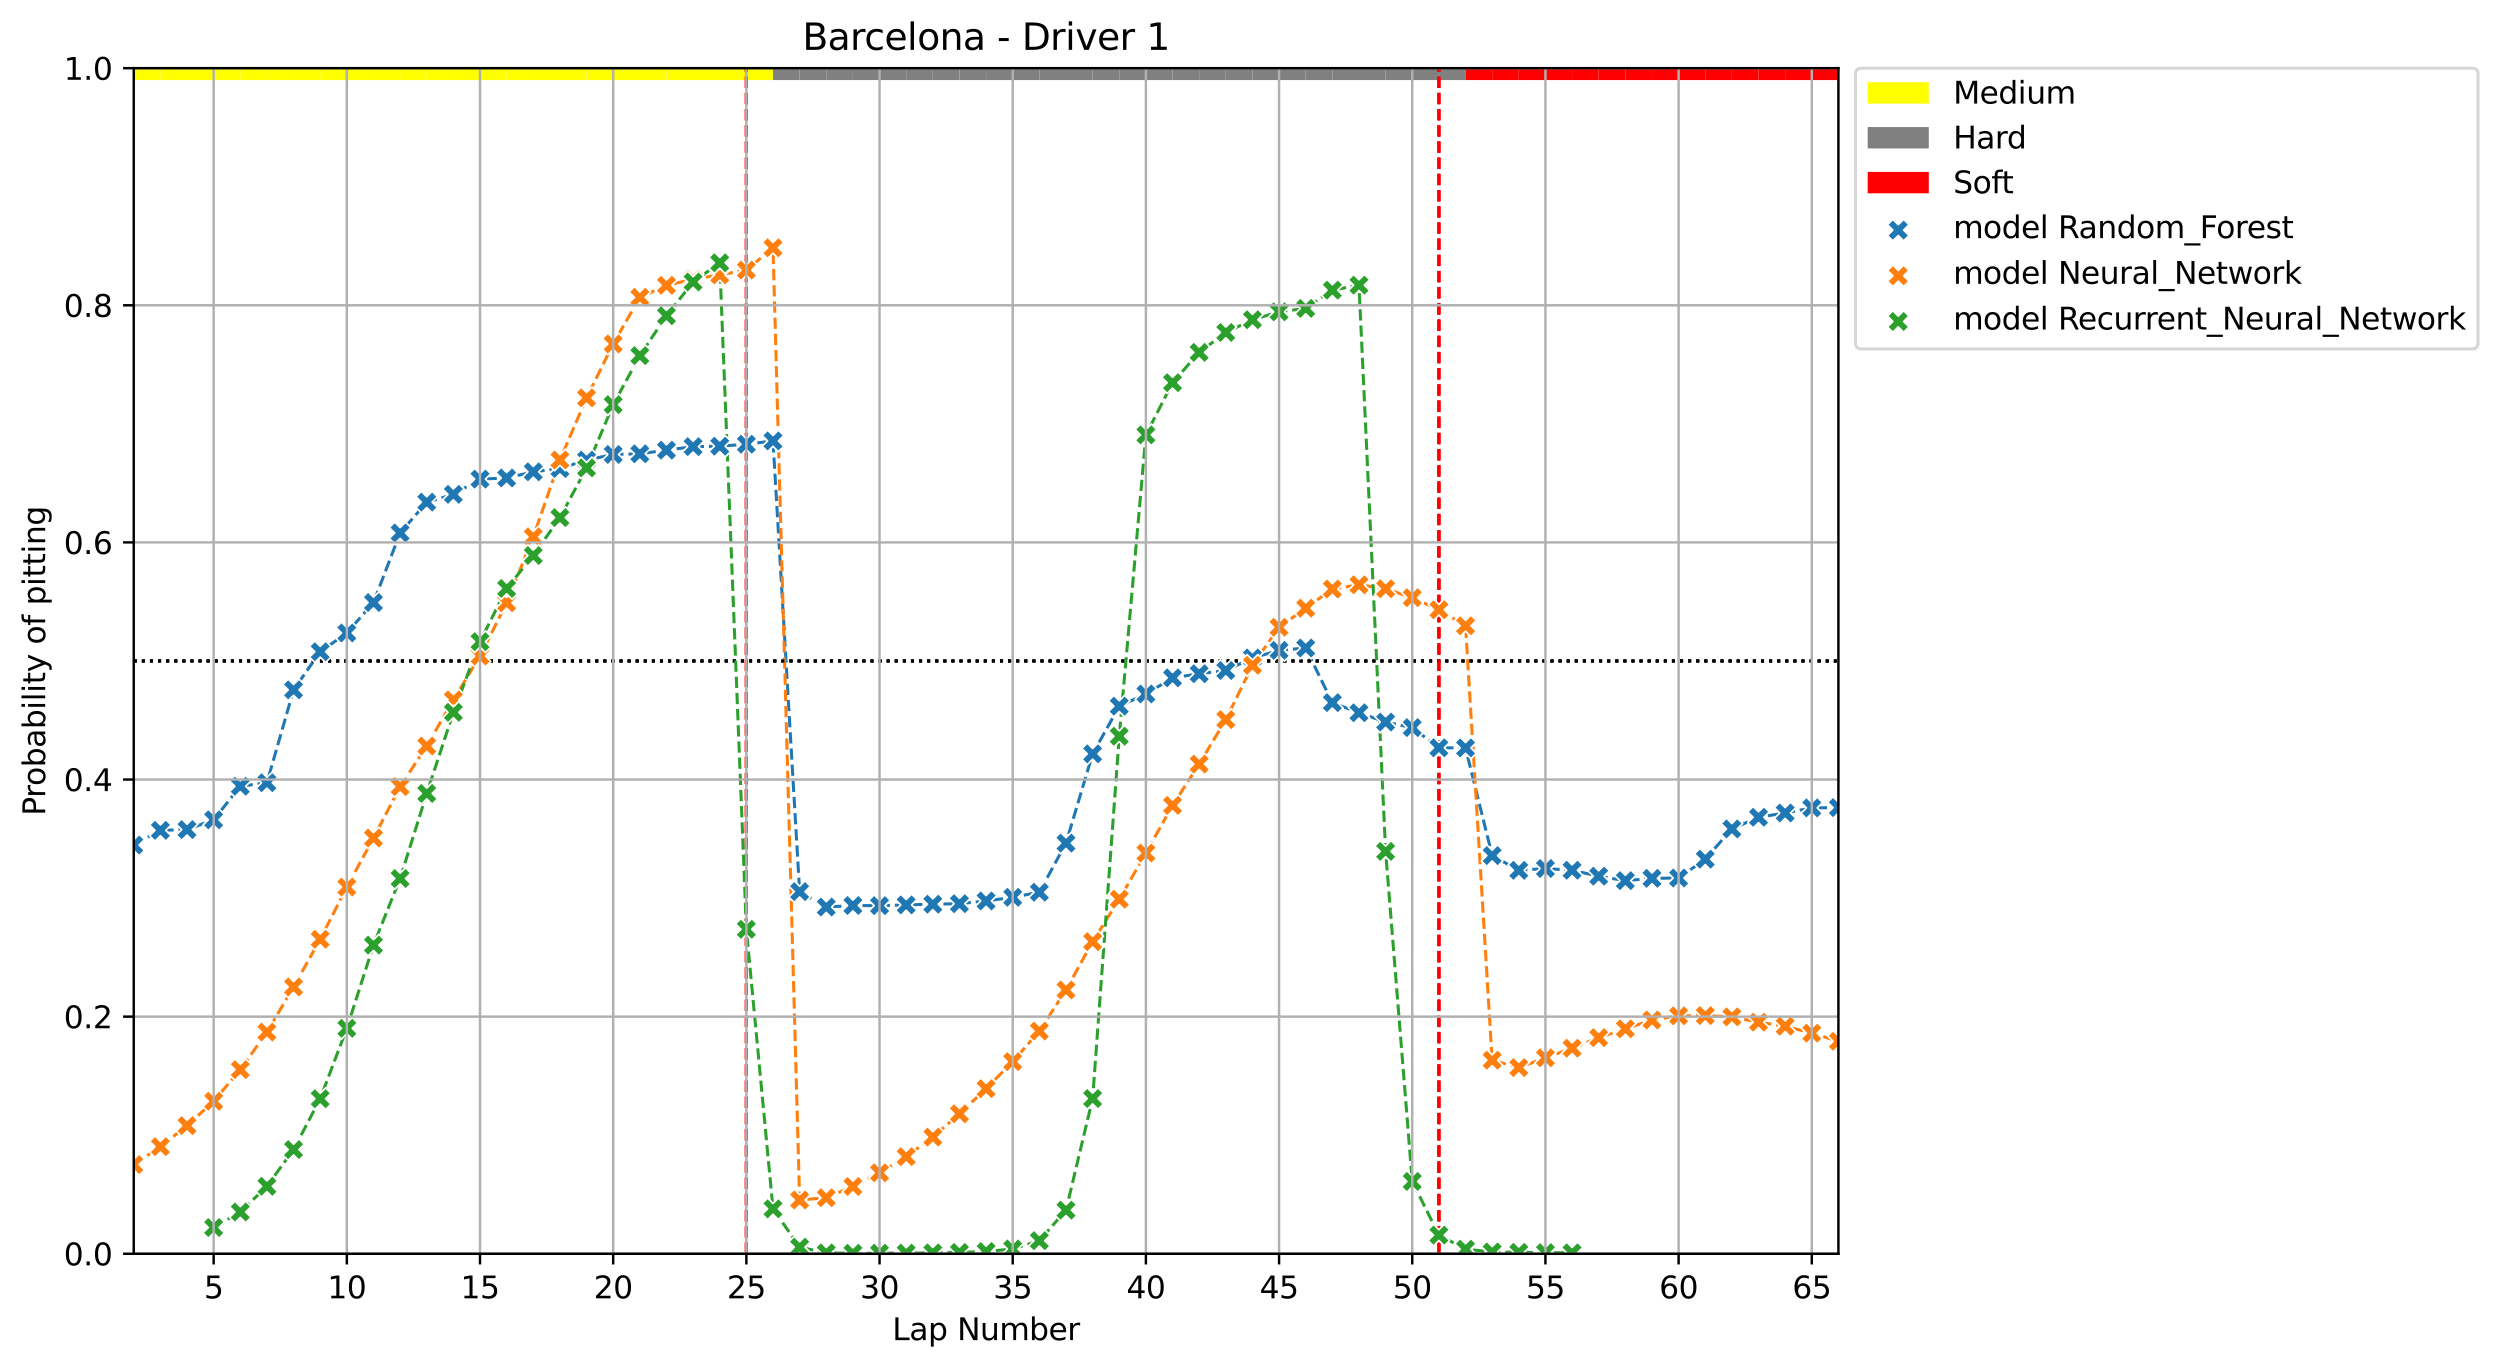 <?xml version="1.0" encoding="utf-8" standalone="no"?>
<!DOCTYPE svg PUBLIC "-//W3C//DTD SVG 1.1//EN"
  "http://www.w3.org/Graphics/SVG/1.1/DTD/svg11.dtd">
<svg xmlns:xlink="http://www.w3.org/1999/xlink" width="818.341pt" height="447.954pt" viewBox="0 0 818.341 447.954" xmlns="http://www.w3.org/2000/svg" version="1.1">
 <defs>
  <style type="text/css">*{stroke-linejoin: round; stroke-linecap: butt}</style>
 </defs>
 <g id="figure_1">
  <g id="patch_1">
   <path d="M 0 447.954 
L 818.341 447.954 
L 818.341 0 
L 0 0 
z
" style="fill: #ffffff"/>
  </g>
  <g id="axes_1">
   <g id="patch_2">
    <path d="M 43.781 410.398 
L 601.781 410.398 
L 601.781 22.318 
L 43.781 22.318 
z
" style="fill: #ffffff"/>
   </g>
   <g id="patch_3">
    <path d="M 35.062 26.199 
L 35.062 22.318 
L 43.781 22.318 
L 43.781 26.199 
z
" clip-path="url(#p0370f75c9e)" style="fill: #ffff00"/>
   </g>
   <g id="patch_4">
    <path d="M 43.781 26.199 
L 43.781 22.318 
L 52.5 22.318 
L 52.5 26.199 
z
" clip-path="url(#p0370f75c9e)" style="fill: #ffff00"/>
   </g>
   <g id="patch_5">
    <path d="M 52.5 26.199 
L 52.5 22.318 
L 61.219 22.318 
L 61.219 26.199 
z
" clip-path="url(#p0370f75c9e)" style="fill: #ffff00"/>
   </g>
   <g id="patch_6">
    <path d="M 61.219 26.199 
L 61.219 22.318 
L 69.938 22.318 
L 69.938 26.199 
z
" clip-path="url(#p0370f75c9e)" style="fill: #ffff00"/>
   </g>
   <g id="patch_7">
    <path d="M 69.938 26.199 
L 69.938 22.318 
L 78.656 22.318 
L 78.656 26.199 
z
" clip-path="url(#p0370f75c9e)" style="fill: #ffff00"/>
   </g>
   <g id="patch_8">
    <path d="M 78.656 26.199 
L 78.656 22.318 
L 87.375 22.318 
L 87.375 26.199 
z
" clip-path="url(#p0370f75c9e)" style="fill: #ffff00"/>
   </g>
   <g id="patch_9">
    <path d="M 87.375 26.199 
L 87.375 22.318 
L 96.094 22.318 
L 96.094 26.199 
z
" clip-path="url(#p0370f75c9e)" style="fill: #ffff00"/>
   </g>
   <g id="patch_10">
    <path d="M 96.094 26.199 
L 96.094 22.318 
L 104.812 22.318 
L 104.812 26.199 
z
" clip-path="url(#p0370f75c9e)" style="fill: #ffff00"/>
   </g>
   <g id="patch_11">
    <path d="M 104.812 26.199 
L 104.812 22.318 
L 113.531 22.318 
L 113.531 26.199 
z
" clip-path="url(#p0370f75c9e)" style="fill: #ffff00"/>
   </g>
   <g id="patch_12">
    <path d="M 113.531 26.199 
L 113.531 22.318 
L 122.25 22.318 
L 122.25 26.199 
z
" clip-path="url(#p0370f75c9e)" style="fill: #ffff00"/>
   </g>
   <g id="patch_13">
    <path d="M 122.25 26.199 
L 122.25 22.318 
L 130.969 22.318 
L 130.969 26.199 
z
" clip-path="url(#p0370f75c9e)" style="fill: #ffff00"/>
   </g>
   <g id="patch_14">
    <path d="M 130.969 26.199 
L 130.969 22.318 
L 139.688 22.318 
L 139.688 26.199 
z
" clip-path="url(#p0370f75c9e)" style="fill: #ffff00"/>
   </g>
   <g id="patch_15">
    <path d="M 139.688 26.199 
L 139.688 22.318 
L 148.406 22.318 
L 148.406 26.199 
z
" clip-path="url(#p0370f75c9e)" style="fill: #ffff00"/>
   </g>
   <g id="patch_16">
    <path d="M 148.406 26.199 
L 148.406 22.318 
L 157.125 22.318 
L 157.125 26.199 
z
" clip-path="url(#p0370f75c9e)" style="fill: #ffff00"/>
   </g>
   <g id="patch_17">
    <path d="M 157.125 26.199 
L 157.125 22.318 
L 165.844 22.318 
L 165.844 26.199 
z
" clip-path="url(#p0370f75c9e)" style="fill: #ffff00"/>
   </g>
   <g id="patch_18">
    <path d="M 165.844 26.199 
L 165.844 22.318 
L 174.562 22.318 
L 174.562 26.199 
z
" clip-path="url(#p0370f75c9e)" style="fill: #ffff00"/>
   </g>
   <g id="patch_19">
    <path d="M 174.562 26.199 
L 174.562 22.318 
L 183.281 22.318 
L 183.281 26.199 
z
" clip-path="url(#p0370f75c9e)" style="fill: #ffff00"/>
   </g>
   <g id="patch_20">
    <path d="M 183.281 26.199 
L 183.281 22.318 
L 192 22.318 
L 192 26.199 
z
" clip-path="url(#p0370f75c9e)" style="fill: #ffff00"/>
   </g>
   <g id="patch_21">
    <path d="M 192 26.199 
L 192 22.318 
L 200.719 22.318 
L 200.719 26.199 
z
" clip-path="url(#p0370f75c9e)" style="fill: #ffff00"/>
   </g>
   <g id="patch_22">
    <path d="M 200.719 26.199 
L 200.719 22.318 
L 209.438 22.318 
L 209.438 26.199 
z
" clip-path="url(#p0370f75c9e)" style="fill: #ffff00"/>
   </g>
   <g id="patch_23">
    <path d="M 209.438 26.199 
L 209.438 22.318 
L 218.156 22.318 
L 218.156 26.199 
z
" clip-path="url(#p0370f75c9e)" style="fill: #ffff00"/>
   </g>
   <g id="patch_24">
    <path d="M 218.156 26.199 
L 218.156 22.318 
L 226.875 22.318 
L 226.875 26.199 
z
" clip-path="url(#p0370f75c9e)" style="fill: #ffff00"/>
   </g>
   <g id="patch_25">
    <path d="M 226.875 26.199 
L 226.875 22.318 
L 235.594 22.318 
L 235.594 26.199 
z
" clip-path="url(#p0370f75c9e)" style="fill: #ffff00"/>
   </g>
   <g id="patch_26">
    <path d="M 235.594 26.199 
L 235.594 22.318 
L 244.312 22.318 
L 244.312 26.199 
z
" clip-path="url(#p0370f75c9e)" style="fill: #ffff00"/>
   </g>
   <g id="patch_27">
    <path d="M 244.312 26.199 
L 244.312 22.318 
L 253.031 22.318 
L 253.031 26.199 
z
" clip-path="url(#p0370f75c9e)" style="fill: #ffff00"/>
   </g>
   <g id="patch_28">
    <path d="M 253.031 26.199 
L 253.031 22.318 
L 261.75 22.318 
L 261.75 26.199 
z
" clip-path="url(#p0370f75c9e)" style="fill: #808080"/>
   </g>
   <g id="patch_29">
    <path d="M 261.75 26.199 
L 261.75 22.318 
L 270.469 22.318 
L 270.469 26.199 
z
" clip-path="url(#p0370f75c9e)" style="fill: #808080"/>
   </g>
   <g id="patch_30">
    <path d="M 270.469 26.199 
L 270.469 22.318 
L 279.188 22.318 
L 279.188 26.199 
z
" clip-path="url(#p0370f75c9e)" style="fill: #808080"/>
   </g>
   <g id="patch_31">
    <path d="M 279.188 26.199 
L 279.188 22.318 
L 287.906 22.318 
L 287.906 26.199 
z
" clip-path="url(#p0370f75c9e)" style="fill: #808080"/>
   </g>
   <g id="patch_32">
    <path d="M 287.906 26.199 
L 287.906 22.318 
L 296.625 22.318 
L 296.625 26.199 
z
" clip-path="url(#p0370f75c9e)" style="fill: #808080"/>
   </g>
   <g id="patch_33">
    <path d="M 296.625 26.199 
L 296.625 22.318 
L 305.344 22.318 
L 305.344 26.199 
z
" clip-path="url(#p0370f75c9e)" style="fill: #808080"/>
   </g>
   <g id="patch_34">
    <path d="M 305.344 26.199 
L 305.344 22.318 
L 314.062 22.318 
L 314.062 26.199 
z
" clip-path="url(#p0370f75c9e)" style="fill: #808080"/>
   </g>
   <g id="patch_35">
    <path d="M 314.062 26.199 
L 314.062 22.318 
L 322.781 22.318 
L 322.781 26.199 
z
" clip-path="url(#p0370f75c9e)" style="fill: #808080"/>
   </g>
   <g id="patch_36">
    <path d="M 322.781 26.199 
L 322.781 22.318 
L 331.5 22.318 
L 331.5 26.199 
z
" clip-path="url(#p0370f75c9e)" style="fill: #808080"/>
   </g>
   <g id="patch_37">
    <path d="M 331.5 26.199 
L 331.5 22.318 
L 340.219 22.318 
L 340.219 26.199 
z
" clip-path="url(#p0370f75c9e)" style="fill: #808080"/>
   </g>
   <g id="patch_38">
    <path d="M 340.219 26.199 
L 340.219 22.318 
L 348.938 22.318 
L 348.938 26.199 
z
" clip-path="url(#p0370f75c9e)" style="fill: #808080"/>
   </g>
   <g id="patch_39">
    <path d="M 348.938 26.199 
L 348.938 22.318 
L 357.656 22.318 
L 357.656 26.199 
z
" clip-path="url(#p0370f75c9e)" style="fill: #808080"/>
   </g>
   <g id="patch_40">
    <path d="M 357.656 26.199 
L 357.656 22.318 
L 366.375 22.318 
L 366.375 26.199 
z
" clip-path="url(#p0370f75c9e)" style="fill: #808080"/>
   </g>
   <g id="patch_41">
    <path d="M 366.375 26.199 
L 366.375 22.318 
L 375.094 22.318 
L 375.094 26.199 
z
" clip-path="url(#p0370f75c9e)" style="fill: #808080"/>
   </g>
   <g id="patch_42">
    <path d="M 375.094 26.199 
L 375.094 22.318 
L 383.812 22.318 
L 383.812 26.199 
z
" clip-path="url(#p0370f75c9e)" style="fill: #808080"/>
   </g>
   <g id="patch_43">
    <path d="M 383.812 26.199 
L 383.812 22.318 
L 392.531 22.318 
L 392.531 26.199 
z
" clip-path="url(#p0370f75c9e)" style="fill: #808080"/>
   </g>
   <g id="patch_44">
    <path d="M 392.531 26.199 
L 392.531 22.318 
L 401.25 22.318 
L 401.25 26.199 
z
" clip-path="url(#p0370f75c9e)" style="fill: #808080"/>
   </g>
   <g id="patch_45">
    <path d="M 401.25 26.199 
L 401.25 22.318 
L 409.969 22.318 
L 409.969 26.199 
z
" clip-path="url(#p0370f75c9e)" style="fill: #808080"/>
   </g>
   <g id="patch_46">
    <path d="M 409.969 26.199 
L 409.969 22.318 
L 418.688 22.318 
L 418.688 26.199 
z
" clip-path="url(#p0370f75c9e)" style="fill: #808080"/>
   </g>
   <g id="patch_47">
    <path d="M 418.688 26.199 
L 418.688 22.318 
L 427.406 22.318 
L 427.406 26.199 
z
" clip-path="url(#p0370f75c9e)" style="fill: #808080"/>
   </g>
   <g id="patch_48">
    <path d="M 427.406 26.199 
L 427.406 22.318 
L 436.125 22.318 
L 436.125 26.199 
z
" clip-path="url(#p0370f75c9e)" style="fill: #808080"/>
   </g>
   <g id="patch_49">
    <path d="M 436.125 26.199 
L 436.125 22.318 
L 444.844 22.318 
L 444.844 26.199 
z
" clip-path="url(#p0370f75c9e)" style="fill: #808080"/>
   </g>
   <g id="patch_50">
    <path d="M 444.844 26.199 
L 444.844 22.318 
L 453.562 22.318 
L 453.562 26.199 
z
" clip-path="url(#p0370f75c9e)" style="fill: #808080"/>
   </g>
   <g id="patch_51">
    <path d="M 453.562 26.199 
L 453.562 22.318 
L 462.281 22.318 
L 462.281 26.199 
z
" clip-path="url(#p0370f75c9e)" style="fill: #808080"/>
   </g>
   <g id="patch_52">
    <path d="M 462.281 26.199 
L 462.281 22.318 
L 471 22.318 
L 471 26.199 
z
" clip-path="url(#p0370f75c9e)" style="fill: #808080"/>
   </g>
   <g id="patch_53">
    <path d="M 471 26.199 
L 471 22.318 
L 479.719 22.318 
L 479.719 26.199 
z
" clip-path="url(#p0370f75c9e)" style="fill: #808080"/>
   </g>
   <g id="patch_54">
    <path d="M 479.719 26.199 
L 479.719 22.318 
L 488.438 22.318 
L 488.438 26.199 
z
" clip-path="url(#p0370f75c9e)" style="fill: #ff0000"/>
   </g>
   <g id="patch_55">
    <path d="M 488.438 26.199 
L 488.438 22.318 
L 497.156 22.318 
L 497.156 26.199 
z
" clip-path="url(#p0370f75c9e)" style="fill: #ff0000"/>
   </g>
   <g id="patch_56">
    <path d="M 497.156 26.199 
L 497.156 22.318 
L 505.875 22.318 
L 505.875 26.199 
z
" clip-path="url(#p0370f75c9e)" style="fill: #ff0000"/>
   </g>
   <g id="patch_57">
    <path d="M 505.875 26.199 
L 505.875 22.318 
L 514.594 22.318 
L 514.594 26.199 
z
" clip-path="url(#p0370f75c9e)" style="fill: #ff0000"/>
   </g>
   <g id="patch_58">
    <path d="M 514.594 26.199 
L 514.594 22.318 
L 523.312 22.318 
L 523.312 26.199 
z
" clip-path="url(#p0370f75c9e)" style="fill: #ff0000"/>
   </g>
   <g id="patch_59">
    <path d="M 523.312 26.199 
L 523.312 22.318 
L 532.031 22.318 
L 532.031 26.199 
z
" clip-path="url(#p0370f75c9e)" style="fill: #ff0000"/>
   </g>
   <g id="patch_60">
    <path d="M 532.031 26.199 
L 532.031 22.318 
L 540.75 22.318 
L 540.75 26.199 
z
" clip-path="url(#p0370f75c9e)" style="fill: #ff0000"/>
   </g>
   <g id="patch_61">
    <path d="M 540.75 26.199 
L 540.75 22.318 
L 549.469 22.318 
L 549.469 26.199 
z
" clip-path="url(#p0370f75c9e)" style="fill: #ff0000"/>
   </g>
   <g id="patch_62">
    <path d="M 549.469 26.199 
L 549.469 22.318 
L 558.188 22.318 
L 558.188 26.199 
z
" clip-path="url(#p0370f75c9e)" style="fill: #ff0000"/>
   </g>
   <g id="patch_63">
    <path d="M 558.188 26.199 
L 558.188 22.318 
L 566.906 22.318 
L 566.906 26.199 
z
" clip-path="url(#p0370f75c9e)" style="fill: #ff0000"/>
   </g>
   <g id="patch_64">
    <path d="M 566.906 26.199 
L 566.906 22.318 
L 575.625 22.318 
L 575.625 26.199 
z
" clip-path="url(#p0370f75c9e)" style="fill: #ff0000"/>
   </g>
   <g id="patch_65">
    <path d="M 575.625 26.199 
L 575.625 22.318 
L 584.344 22.318 
L 584.344 26.199 
z
" clip-path="url(#p0370f75c9e)" style="fill: #ff0000"/>
   </g>
   <g id="patch_66">
    <path d="M 584.344 26.199 
L 584.344 22.318 
L 593.062 22.318 
L 593.062 26.199 
z
" clip-path="url(#p0370f75c9e)" style="fill: #ff0000"/>
   </g>
   <g id="patch_67">
    <path d="M 593.062 26.199 
L 593.062 22.318 
L 601.781 22.318 
L 601.781 26.199 
z
" clip-path="url(#p0370f75c9e)" style="fill: #ff0000"/>
   </g>
   <g id="LineCollection_1">
    <path d="M 43.781 216.358 
L 601.781 216.358 
" clip-path="url(#p0370f75c9e)" style="fill: none; stroke-dasharray: 1,1.65; stroke-dashoffset: 0; stroke: #000000"/>
   </g>
   <g id="LineCollection_2">
    <path d="M 244.312 410.398 
L 244.312 22.318 
" clip-path="url(#p0370f75c9e)" style="fill: none; stroke-dasharray: 3.7,1.6; stroke-dashoffset: 0; stroke: #ff0000"/>
    <path d="M 471 410.398 
L 471 22.318 
" clip-path="url(#p0370f75c9e)" style="fill: none; stroke-dasharray: 3.7,1.6; stroke-dashoffset: 0; stroke: #ff0000"/>
   </g>
   <g id="line2d_1">
    <path d="M 43.781 276.618 
L 52.5 271.799 
L 61.219 271.556 
L 69.938 268.354 
L 78.656 257.372 
L 87.375 256.221 
L 96.094 225.817 
L 104.812 213.336 
L 113.531 207.191 
L 122.25 197.24 
L 130.969 174.462 
L 139.688 164.373 
L 148.406 161.825 
L 157.125 156.831 
L 165.844 156.457 
L 174.562 154.442 
L 183.281 153.369 
L 192 150.601 
L 200.719 148.76 
L 209.438 148.54 
L 218.156 147.352 
L 226.875 146.196 
L 235.594 146.052 
L 244.312 145.419 
L 253.031 144.33 
L 261.75 291.855 
L 270.469 296.91 
L 279.188 296.407 
L 287.906 296.452 
L 296.625 296.204 
L 305.344 295.982 
L 314.062 295.815 
L 322.781 294.916 
L 331.5 293.717 
L 340.219 292.062 
L 348.938 275.989 
L 357.656 246.764 
L 366.375 231.146 
L 375.094 227.169 
L 383.812 221.886 
L 392.531 220.535 
L 401.25 219.478 
L 409.969 215.371 
L 418.688 212.887 
L 427.406 212.114 
L 436.125 230.002 
L 444.844 233.316 
L 453.562 236.355 
L 462.281 238.17 
L 471 244.775 
L 479.719 244.827 
L 488.438 280.064 
L 497.156 284.896 
L 505.875 284.298 
L 514.594 284.865 
L 523.312 286.806 
L 532.031 288.275 
L 540.75 287.515 
L 549.469 287.403 
L 558.188 281.245 
L 566.906 271.339 
L 575.625 267.512 
L 584.344 266.115 
L 593.062 264.452 
L 601.781 264.36 
" clip-path="url(#p0370f75c9e)" style="fill: none; stroke-dasharray: 3.7,1.6; stroke-dashoffset: 0; stroke: #1f77b4"/>
   </g>
   <g id="LineCollection_3">
    <path d="M 43.781 216.358 
L 601.781 216.358 
" clip-path="url(#p0370f75c9e)" style="fill: none; stroke-dasharray: 1,1.65; stroke-dashoffset: 0; stroke: #000000"/>
   </g>
   <g id="LineCollection_4">
    <path d="M 244.312 410.398 
L 244.312 22.318 
" clip-path="url(#p0370f75c9e)" style="fill: none; stroke-dasharray: 3.7,1.6; stroke-dashoffset: 0; stroke: #ff0000"/>
    <path d="M 471 410.398 
L 471 22.318 
" clip-path="url(#p0370f75c9e)" style="fill: none; stroke-dasharray: 3.7,1.6; stroke-dashoffset: 0; stroke: #ff0000"/>
   </g>
   <g id="line2d_2">
    <path d="M 43.781 381.205 
L 52.5 375.347 
L 61.219 368.469 
L 69.938 360.486 
L 78.656 350.129 
L 87.375 337.841 
L 96.094 323.064 
L 104.812 307.464 
L 113.531 290.366 
L 122.25 274.323 
L 130.969 257.479 
L 139.688 244.203 
L 148.406 229.098 
L 157.125 214.727 
L 165.844 197.331 
L 174.562 175.741 
L 183.281 150.565 
L 192 130.24 
L 200.719 112.587 
L 209.438 97.323 
L 218.156 93.39 
L 226.875 91.42 
L 235.594 89.969 
L 244.312 88.402 
L 253.031 81.108 
L 261.75 392.818 
L 270.469 392.061 
L 279.188 388.382 
L 287.906 383.91 
L 296.625 378.618 
L 305.344 372.217 
L 314.062 364.585 
L 322.781 356.374 
L 331.5 347.521 
L 340.219 337.51 
L 348.938 324.064 
L 357.656 308.234 
L 366.375 294.346 
L 375.094 279.233 
L 383.812 263.636 
L 392.531 250.121 
L 401.25 235.553 
L 409.969 217.782 
L 418.688 205.336 
L 427.406 199.08 
L 436.125 192.814 
L 444.844 191.428 
L 453.562 192.731 
L 462.281 195.64 
L 471 199.606 
L 479.719 204.839 
L 488.438 347.045 
L 497.156 349.463 
L 505.875 346.258 
L 514.594 343.119 
L 523.312 339.655 
L 532.031 336.768 
L 540.75 333.891 
L 549.469 332.521 
L 558.188 332.432 
L 566.906 332.859 
L 575.625 334.591 
L 584.344 335.917 
L 593.062 338.2 
L 601.781 340.848 
" clip-path="url(#p0370f75c9e)" style="fill: none; stroke-dasharray: 3.7,1.6; stroke-dashoffset: 0; stroke: #ff7f0e"/>
   </g>
   <g id="LineCollection_5">
    <path d="M 43.781 216.358 
L 601.781 216.358 
" clip-path="url(#p0370f75c9e)" style="fill: none; stroke-dasharray: 1,1.65; stroke-dashoffset: 0; stroke: #000000"/>
   </g>
   <g id="LineCollection_6">
    <path d="M 244.312 410.398 
L 244.312 22.318 
" clip-path="url(#p0370f75c9e)" style="fill: none; stroke-dasharray: 3.7,1.6; stroke-dashoffset: 0; stroke: #ff0000"/>
    <path d="M 471 410.398 
L 471 22.318 
" clip-path="url(#p0370f75c9e)" style="fill: none; stroke-dasharray: 3.7,1.6; stroke-dashoffset: 0; stroke: #ff0000"/>
   </g>
   <g id="line2d_3">
    <path d="M 69.938 401.81 
L 78.656 396.729 
L 87.375 388.313 
L 96.094 376.303 
L 104.812 359.656 
L 113.531 336.606 
L 122.25 309.366 
L 130.969 287.575 
L 139.688 259.73 
L 148.406 233.17 
L 157.125 210.05 
L 165.844 192.618 
L 174.562 181.845 
L 183.281 169.427 
L 192 153.161 
L 200.719 132.455 
L 209.438 116.404 
L 218.156 103.351 
L 226.875 92.307 
L 235.594 86.03 
L 244.312 304.19 
L 253.031 395.701 
L 261.75 408.24 
L 270.469 410.109 
L 279.188 410.244 
L 287.906 410.22 
L 296.625 410.18 
L 305.344 410.11 
L 314.062 409.974 
L 322.781 409.667 
L 331.5 408.826 
L 340.219 406.119 
L 348.938 396.127 
L 357.656 359.592 
L 366.375 240.99 
L 375.094 142.346 
L 383.812 125.269 
L 392.531 115.355 
L 401.25 108.822 
L 409.969 104.656 
L 418.688 102.076 
L 427.406 100.951 
L 436.125 94.984 
L 444.844 93.344 
L 453.562 278.697 
L 462.281 386.732 
L 471 404.302 
L 479.719 408.894 
L 488.438 409.814 
L 497.156 409.935 
L 505.875 410.029 
L 514.594 410.1 
" clip-path="url(#p0370f75c9e)" style="fill: none; stroke-dasharray: 3.7,1.6; stroke-dashoffset: 0; stroke: #2ca02c"/>
   </g>
   <g id="PathCollection_1">
    <defs>
     <path id="mcd6d6460c9" d="M -1.768 3.536 
L 0 1.768 
L 1.768 3.536 
L 3.536 1.768 
L 1.768 0 
L 3.536 -1.768 
L 1.768 -3.536 
L 0 -1.768 
L -1.768 -3.536 
L -3.536 -1.768 
L -1.768 0 
L -3.536 1.768 
z
" style="stroke: #ffffff; stroke-width: 0.566"/>
    </defs>
    <g clip-path="url(#p0370f75c9e)">
     <use xlink:href="#mcd6d6460c9" x="43.781" y="276.618" style="fill: #1f77b4; stroke: #ffffff; stroke-width: 0.566"/>
     <use xlink:href="#mcd6d6460c9" x="52.5" y="271.799" style="fill: #1f77b4; stroke: #ffffff; stroke-width: 0.566"/>
     <use xlink:href="#mcd6d6460c9" x="61.219" y="271.556" style="fill: #1f77b4; stroke: #ffffff; stroke-width: 0.566"/>
     <use xlink:href="#mcd6d6460c9" x="69.938" y="268.354" style="fill: #1f77b4; stroke: #ffffff; stroke-width: 0.566"/>
     <use xlink:href="#mcd6d6460c9" x="78.656" y="257.372" style="fill: #1f77b4; stroke: #ffffff; stroke-width: 0.566"/>
     <use xlink:href="#mcd6d6460c9" x="87.375" y="256.221" style="fill: #1f77b4; stroke: #ffffff; stroke-width: 0.566"/>
     <use xlink:href="#mcd6d6460c9" x="96.094" y="225.817" style="fill: #1f77b4; stroke: #ffffff; stroke-width: 0.566"/>
     <use xlink:href="#mcd6d6460c9" x="104.812" y="213.336" style="fill: #1f77b4; stroke: #ffffff; stroke-width: 0.566"/>
     <use xlink:href="#mcd6d6460c9" x="113.531" y="207.191" style="fill: #1f77b4; stroke: #ffffff; stroke-width: 0.566"/>
     <use xlink:href="#mcd6d6460c9" x="122.25" y="197.24" style="fill: #1f77b4; stroke: #ffffff; stroke-width: 0.566"/>
     <use xlink:href="#mcd6d6460c9" x="130.969" y="174.462" style="fill: #1f77b4; stroke: #ffffff; stroke-width: 0.566"/>
     <use xlink:href="#mcd6d6460c9" x="139.688" y="164.373" style="fill: #1f77b4; stroke: #ffffff; stroke-width: 0.566"/>
     <use xlink:href="#mcd6d6460c9" x="148.406" y="161.825" style="fill: #1f77b4; stroke: #ffffff; stroke-width: 0.566"/>
     <use xlink:href="#mcd6d6460c9" x="157.125" y="156.831" style="fill: #1f77b4; stroke: #ffffff; stroke-width: 0.566"/>
     <use xlink:href="#mcd6d6460c9" x="165.844" y="156.457" style="fill: #1f77b4; stroke: #ffffff; stroke-width: 0.566"/>
     <use xlink:href="#mcd6d6460c9" x="174.562" y="154.442" style="fill: #1f77b4; stroke: #ffffff; stroke-width: 0.566"/>
     <use xlink:href="#mcd6d6460c9" x="183.281" y="153.369" style="fill: #1f77b4; stroke: #ffffff; stroke-width: 0.566"/>
     <use xlink:href="#mcd6d6460c9" x="192" y="150.601" style="fill: #1f77b4; stroke: #ffffff; stroke-width: 0.566"/>
     <use xlink:href="#mcd6d6460c9" x="200.719" y="148.76" style="fill: #1f77b4; stroke: #ffffff; stroke-width: 0.566"/>
     <use xlink:href="#mcd6d6460c9" x="209.438" y="148.54" style="fill: #1f77b4; stroke: #ffffff; stroke-width: 0.566"/>
     <use xlink:href="#mcd6d6460c9" x="218.156" y="147.352" style="fill: #1f77b4; stroke: #ffffff; stroke-width: 0.566"/>
     <use xlink:href="#mcd6d6460c9" x="226.875" y="146.196" style="fill: #1f77b4; stroke: #ffffff; stroke-width: 0.566"/>
     <use xlink:href="#mcd6d6460c9" x="235.594" y="146.052" style="fill: #1f77b4; stroke: #ffffff; stroke-width: 0.566"/>
     <use xlink:href="#mcd6d6460c9" x="244.312" y="145.419" style="fill: #1f77b4; stroke: #ffffff; stroke-width: 0.566"/>
     <use xlink:href="#mcd6d6460c9" x="253.031" y="144.33" style="fill: #1f77b4; stroke: #ffffff; stroke-width: 0.566"/>
     <use xlink:href="#mcd6d6460c9" x="261.75" y="291.855" style="fill: #1f77b4; stroke: #ffffff; stroke-width: 0.566"/>
     <use xlink:href="#mcd6d6460c9" x="270.469" y="296.91" style="fill: #1f77b4; stroke: #ffffff; stroke-width: 0.566"/>
     <use xlink:href="#mcd6d6460c9" x="279.188" y="296.407" style="fill: #1f77b4; stroke: #ffffff; stroke-width: 0.566"/>
     <use xlink:href="#mcd6d6460c9" x="287.906" y="296.452" style="fill: #1f77b4; stroke: #ffffff; stroke-width: 0.566"/>
     <use xlink:href="#mcd6d6460c9" x="296.625" y="296.204" style="fill: #1f77b4; stroke: #ffffff; stroke-width: 0.566"/>
     <use xlink:href="#mcd6d6460c9" x="305.344" y="295.982" style="fill: #1f77b4; stroke: #ffffff; stroke-width: 0.566"/>
     <use xlink:href="#mcd6d6460c9" x="314.062" y="295.815" style="fill: #1f77b4; stroke: #ffffff; stroke-width: 0.566"/>
     <use xlink:href="#mcd6d6460c9" x="322.781" y="294.916" style="fill: #1f77b4; stroke: #ffffff; stroke-width: 0.566"/>
     <use xlink:href="#mcd6d6460c9" x="331.5" y="293.717" style="fill: #1f77b4; stroke: #ffffff; stroke-width: 0.566"/>
     <use xlink:href="#mcd6d6460c9" x="340.219" y="292.062" style="fill: #1f77b4; stroke: #ffffff; stroke-width: 0.566"/>
     <use xlink:href="#mcd6d6460c9" x="348.938" y="275.989" style="fill: #1f77b4; stroke: #ffffff; stroke-width: 0.566"/>
     <use xlink:href="#mcd6d6460c9" x="357.656" y="246.764" style="fill: #1f77b4; stroke: #ffffff; stroke-width: 0.566"/>
     <use xlink:href="#mcd6d6460c9" x="366.375" y="231.146" style="fill: #1f77b4; stroke: #ffffff; stroke-width: 0.566"/>
     <use xlink:href="#mcd6d6460c9" x="375.094" y="227.169" style="fill: #1f77b4; stroke: #ffffff; stroke-width: 0.566"/>
     <use xlink:href="#mcd6d6460c9" x="383.812" y="221.886" style="fill: #1f77b4; stroke: #ffffff; stroke-width: 0.566"/>
     <use xlink:href="#mcd6d6460c9" x="392.531" y="220.535" style="fill: #1f77b4; stroke: #ffffff; stroke-width: 0.566"/>
     <use xlink:href="#mcd6d6460c9" x="401.25" y="219.478" style="fill: #1f77b4; stroke: #ffffff; stroke-width: 0.566"/>
     <use xlink:href="#mcd6d6460c9" x="409.969" y="215.371" style="fill: #1f77b4; stroke: #ffffff; stroke-width: 0.566"/>
     <use xlink:href="#mcd6d6460c9" x="418.688" y="212.887" style="fill: #1f77b4; stroke: #ffffff; stroke-width: 0.566"/>
     <use xlink:href="#mcd6d6460c9" x="427.406" y="212.114" style="fill: #1f77b4; stroke: #ffffff; stroke-width: 0.566"/>
     <use xlink:href="#mcd6d6460c9" x="436.125" y="230.002" style="fill: #1f77b4; stroke: #ffffff; stroke-width: 0.566"/>
     <use xlink:href="#mcd6d6460c9" x="444.844" y="233.316" style="fill: #1f77b4; stroke: #ffffff; stroke-width: 0.566"/>
     <use xlink:href="#mcd6d6460c9" x="453.562" y="236.355" style="fill: #1f77b4; stroke: #ffffff; stroke-width: 0.566"/>
     <use xlink:href="#mcd6d6460c9" x="462.281" y="238.17" style="fill: #1f77b4; stroke: #ffffff; stroke-width: 0.566"/>
     <use xlink:href="#mcd6d6460c9" x="471" y="244.775" style="fill: #1f77b4; stroke: #ffffff; stroke-width: 0.566"/>
     <use xlink:href="#mcd6d6460c9" x="479.719" y="244.827" style="fill: #1f77b4; stroke: #ffffff; stroke-width: 0.566"/>
     <use xlink:href="#mcd6d6460c9" x="488.438" y="280.064" style="fill: #1f77b4; stroke: #ffffff; stroke-width: 0.566"/>
     <use xlink:href="#mcd6d6460c9" x="497.156" y="284.896" style="fill: #1f77b4; stroke: #ffffff; stroke-width: 0.566"/>
     <use xlink:href="#mcd6d6460c9" x="505.875" y="284.298" style="fill: #1f77b4; stroke: #ffffff; stroke-width: 0.566"/>
     <use xlink:href="#mcd6d6460c9" x="514.594" y="284.865" style="fill: #1f77b4; stroke: #ffffff; stroke-width: 0.566"/>
     <use xlink:href="#mcd6d6460c9" x="523.312" y="286.806" style="fill: #1f77b4; stroke: #ffffff; stroke-width: 0.566"/>
     <use xlink:href="#mcd6d6460c9" x="532.031" y="288.275" style="fill: #1f77b4; stroke: #ffffff; stroke-width: 0.566"/>
     <use xlink:href="#mcd6d6460c9" x="540.75" y="287.515" style="fill: #1f77b4; stroke: #ffffff; stroke-width: 0.566"/>
     <use xlink:href="#mcd6d6460c9" x="549.469" y="287.403" style="fill: #1f77b4; stroke: #ffffff; stroke-width: 0.566"/>
     <use xlink:href="#mcd6d6460c9" x="558.188" y="281.245" style="fill: #1f77b4; stroke: #ffffff; stroke-width: 0.566"/>
     <use xlink:href="#mcd6d6460c9" x="566.906" y="271.339" style="fill: #1f77b4; stroke: #ffffff; stroke-width: 0.566"/>
     <use xlink:href="#mcd6d6460c9" x="575.625" y="267.512" style="fill: #1f77b4; stroke: #ffffff; stroke-width: 0.566"/>
     <use xlink:href="#mcd6d6460c9" x="584.344" y="266.115" style="fill: #1f77b4; stroke: #ffffff; stroke-width: 0.566"/>
     <use xlink:href="#mcd6d6460c9" x="593.062" y="264.452" style="fill: #1f77b4; stroke: #ffffff; stroke-width: 0.566"/>
     <use xlink:href="#mcd6d6460c9" x="601.781" y="264.36" style="fill: #1f77b4; stroke: #ffffff; stroke-width: 0.566"/>
    </g>
   </g>
   <g id="PolyCollection_1"/>
   <g id="PathCollection_2">
    <defs>
     <path id="m05f1ec8651" d="M -1.768 3.536 
L 0 1.768 
L 1.768 3.536 
L 3.536 1.768 
L 1.768 0 
L 3.536 -1.768 
L 1.768 -3.536 
L 0 -1.768 
L -1.768 -3.536 
L -3.536 -1.768 
L -1.768 0 
L -3.536 1.768 
z
" style="stroke: #ffffff; stroke-width: 0.566"/>
    </defs>
    <g clip-path="url(#p0370f75c9e)">
     <use xlink:href="#m05f1ec8651" x="43.781" y="381.205" style="fill: #ff7f0e; stroke: #ffffff; stroke-width: 0.566"/>
     <use xlink:href="#m05f1ec8651" x="52.5" y="375.347" style="fill: #ff7f0e; stroke: #ffffff; stroke-width: 0.566"/>
     <use xlink:href="#m05f1ec8651" x="61.219" y="368.469" style="fill: #ff7f0e; stroke: #ffffff; stroke-width: 0.566"/>
     <use xlink:href="#m05f1ec8651" x="69.938" y="360.486" style="fill: #ff7f0e; stroke: #ffffff; stroke-width: 0.566"/>
     <use xlink:href="#m05f1ec8651" x="78.656" y="350.129" style="fill: #ff7f0e; stroke: #ffffff; stroke-width: 0.566"/>
     <use xlink:href="#m05f1ec8651" x="87.375" y="337.841" style="fill: #ff7f0e; stroke: #ffffff; stroke-width: 0.566"/>
     <use xlink:href="#m05f1ec8651" x="96.094" y="323.064" style="fill: #ff7f0e; stroke: #ffffff; stroke-width: 0.566"/>
     <use xlink:href="#m05f1ec8651" x="104.812" y="307.464" style="fill: #ff7f0e; stroke: #ffffff; stroke-width: 0.566"/>
     <use xlink:href="#m05f1ec8651" x="113.531" y="290.366" style="fill: #ff7f0e; stroke: #ffffff; stroke-width: 0.566"/>
     <use xlink:href="#m05f1ec8651" x="122.25" y="274.323" style="fill: #ff7f0e; stroke: #ffffff; stroke-width: 0.566"/>
     <use xlink:href="#m05f1ec8651" x="130.969" y="257.479" style="fill: #ff7f0e; stroke: #ffffff; stroke-width: 0.566"/>
     <use xlink:href="#m05f1ec8651" x="139.688" y="244.203" style="fill: #ff7f0e; stroke: #ffffff; stroke-width: 0.566"/>
     <use xlink:href="#m05f1ec8651" x="148.406" y="229.098" style="fill: #ff7f0e; stroke: #ffffff; stroke-width: 0.566"/>
     <use xlink:href="#m05f1ec8651" x="157.125" y="214.727" style="fill: #ff7f0e; stroke: #ffffff; stroke-width: 0.566"/>
     <use xlink:href="#m05f1ec8651" x="165.844" y="197.331" style="fill: #ff7f0e; stroke: #ffffff; stroke-width: 0.566"/>
     <use xlink:href="#m05f1ec8651" x="174.562" y="175.741" style="fill: #ff7f0e; stroke: #ffffff; stroke-width: 0.566"/>
     <use xlink:href="#m05f1ec8651" x="183.281" y="150.565" style="fill: #ff7f0e; stroke: #ffffff; stroke-width: 0.566"/>
     <use xlink:href="#m05f1ec8651" x="192" y="130.24" style="fill: #ff7f0e; stroke: #ffffff; stroke-width: 0.566"/>
     <use xlink:href="#m05f1ec8651" x="200.719" y="112.587" style="fill: #ff7f0e; stroke: #ffffff; stroke-width: 0.566"/>
     <use xlink:href="#m05f1ec8651" x="209.438" y="97.323" style="fill: #ff7f0e; stroke: #ffffff; stroke-width: 0.566"/>
     <use xlink:href="#m05f1ec8651" x="218.156" y="93.39" style="fill: #ff7f0e; stroke: #ffffff; stroke-width: 0.566"/>
     <use xlink:href="#m05f1ec8651" x="226.875" y="91.42" style="fill: #ff7f0e; stroke: #ffffff; stroke-width: 0.566"/>
     <use xlink:href="#m05f1ec8651" x="235.594" y="89.969" style="fill: #ff7f0e; stroke: #ffffff; stroke-width: 0.566"/>
     <use xlink:href="#m05f1ec8651" x="244.312" y="88.402" style="fill: #ff7f0e; stroke: #ffffff; stroke-width: 0.566"/>
     <use xlink:href="#m05f1ec8651" x="253.031" y="81.108" style="fill: #ff7f0e; stroke: #ffffff; stroke-width: 0.566"/>
     <use xlink:href="#m05f1ec8651" x="261.75" y="392.818" style="fill: #ff7f0e; stroke: #ffffff; stroke-width: 0.566"/>
     <use xlink:href="#m05f1ec8651" x="270.469" y="392.061" style="fill: #ff7f0e; stroke: #ffffff; stroke-width: 0.566"/>
     <use xlink:href="#m05f1ec8651" x="279.188" y="388.382" style="fill: #ff7f0e; stroke: #ffffff; stroke-width: 0.566"/>
     <use xlink:href="#m05f1ec8651" x="287.906" y="383.91" style="fill: #ff7f0e; stroke: #ffffff; stroke-width: 0.566"/>
     <use xlink:href="#m05f1ec8651" x="296.625" y="378.618" style="fill: #ff7f0e; stroke: #ffffff; stroke-width: 0.566"/>
     <use xlink:href="#m05f1ec8651" x="305.344" y="372.217" style="fill: #ff7f0e; stroke: #ffffff; stroke-width: 0.566"/>
     <use xlink:href="#m05f1ec8651" x="314.062" y="364.585" style="fill: #ff7f0e; stroke: #ffffff; stroke-width: 0.566"/>
     <use xlink:href="#m05f1ec8651" x="322.781" y="356.374" style="fill: #ff7f0e; stroke: #ffffff; stroke-width: 0.566"/>
     <use xlink:href="#m05f1ec8651" x="331.5" y="347.521" style="fill: #ff7f0e; stroke: #ffffff; stroke-width: 0.566"/>
     <use xlink:href="#m05f1ec8651" x="340.219" y="337.51" style="fill: #ff7f0e; stroke: #ffffff; stroke-width: 0.566"/>
     <use xlink:href="#m05f1ec8651" x="348.938" y="324.064" style="fill: #ff7f0e; stroke: #ffffff; stroke-width: 0.566"/>
     <use xlink:href="#m05f1ec8651" x="357.656" y="308.234" style="fill: #ff7f0e; stroke: #ffffff; stroke-width: 0.566"/>
     <use xlink:href="#m05f1ec8651" x="366.375" y="294.346" style="fill: #ff7f0e; stroke: #ffffff; stroke-width: 0.566"/>
     <use xlink:href="#m05f1ec8651" x="375.094" y="279.233" style="fill: #ff7f0e; stroke: #ffffff; stroke-width: 0.566"/>
     <use xlink:href="#m05f1ec8651" x="383.812" y="263.636" style="fill: #ff7f0e; stroke: #ffffff; stroke-width: 0.566"/>
     <use xlink:href="#m05f1ec8651" x="392.531" y="250.121" style="fill: #ff7f0e; stroke: #ffffff; stroke-width: 0.566"/>
     <use xlink:href="#m05f1ec8651" x="401.25" y="235.553" style="fill: #ff7f0e; stroke: #ffffff; stroke-width: 0.566"/>
     <use xlink:href="#m05f1ec8651" x="409.969" y="217.782" style="fill: #ff7f0e; stroke: #ffffff; stroke-width: 0.566"/>
     <use xlink:href="#m05f1ec8651" x="418.688" y="205.336" style="fill: #ff7f0e; stroke: #ffffff; stroke-width: 0.566"/>
     <use xlink:href="#m05f1ec8651" x="427.406" y="199.08" style="fill: #ff7f0e; stroke: #ffffff; stroke-width: 0.566"/>
     <use xlink:href="#m05f1ec8651" x="436.125" y="192.814" style="fill: #ff7f0e; stroke: #ffffff; stroke-width: 0.566"/>
     <use xlink:href="#m05f1ec8651" x="444.844" y="191.428" style="fill: #ff7f0e; stroke: #ffffff; stroke-width: 0.566"/>
     <use xlink:href="#m05f1ec8651" x="453.562" y="192.731" style="fill: #ff7f0e; stroke: #ffffff; stroke-width: 0.566"/>
     <use xlink:href="#m05f1ec8651" x="462.281" y="195.64" style="fill: #ff7f0e; stroke: #ffffff; stroke-width: 0.566"/>
     <use xlink:href="#m05f1ec8651" x="471" y="199.606" style="fill: #ff7f0e; stroke: #ffffff; stroke-width: 0.566"/>
     <use xlink:href="#m05f1ec8651" x="479.719" y="204.839" style="fill: #ff7f0e; stroke: #ffffff; stroke-width: 0.566"/>
     <use xlink:href="#m05f1ec8651" x="488.438" y="347.045" style="fill: #ff7f0e; stroke: #ffffff; stroke-width: 0.566"/>
     <use xlink:href="#m05f1ec8651" x="497.156" y="349.463" style="fill: #ff7f0e; stroke: #ffffff; stroke-width: 0.566"/>
     <use xlink:href="#m05f1ec8651" x="505.875" y="346.258" style="fill: #ff7f0e; stroke: #ffffff; stroke-width: 0.566"/>
     <use xlink:href="#m05f1ec8651" x="514.594" y="343.119" style="fill: #ff7f0e; stroke: #ffffff; stroke-width: 0.566"/>
     <use xlink:href="#m05f1ec8651" x="523.312" y="339.655" style="fill: #ff7f0e; stroke: #ffffff; stroke-width: 0.566"/>
     <use xlink:href="#m05f1ec8651" x="532.031" y="336.768" style="fill: #ff7f0e; stroke: #ffffff; stroke-width: 0.566"/>
     <use xlink:href="#m05f1ec8651" x="540.75" y="333.891" style="fill: #ff7f0e; stroke: #ffffff; stroke-width: 0.566"/>
     <use xlink:href="#m05f1ec8651" x="549.469" y="332.521" style="fill: #ff7f0e; stroke: #ffffff; stroke-width: 0.566"/>
     <use xlink:href="#m05f1ec8651" x="558.188" y="332.432" style="fill: #ff7f0e; stroke: #ffffff; stroke-width: 0.566"/>
     <use xlink:href="#m05f1ec8651" x="566.906" y="332.859" style="fill: #ff7f0e; stroke: #ffffff; stroke-width: 0.566"/>
     <use xlink:href="#m05f1ec8651" x="575.625" y="334.591" style="fill: #ff7f0e; stroke: #ffffff; stroke-width: 0.566"/>
     <use xlink:href="#m05f1ec8651" x="584.344" y="335.917" style="fill: #ff7f0e; stroke: #ffffff; stroke-width: 0.566"/>
     <use xlink:href="#m05f1ec8651" x="593.062" y="338.2" style="fill: #ff7f0e; stroke: #ffffff; stroke-width: 0.566"/>
     <use xlink:href="#m05f1ec8651" x="601.781" y="340.848" style="fill: #ff7f0e; stroke: #ffffff; stroke-width: 0.566"/>
    </g>
   </g>
   <g id="PolyCollection_2"/>
   <g id="PathCollection_3">
    <defs>
     <path id="m828ac76e56" d="M -1.768 3.536 
L 0 1.768 
L 1.768 3.536 
L 3.536 1.768 
L 1.768 0 
L 3.536 -1.768 
L 1.768 -3.536 
L 0 -1.768 
L -1.768 -3.536 
L -3.536 -1.768 
L -1.768 0 
L -3.536 1.768 
z
" style="stroke: #ffffff; stroke-width: 0.566"/>
    </defs>
    <g clip-path="url(#p0370f75c9e)">
     <use xlink:href="#m828ac76e56" x="69.938" y="401.81" style="fill: #2ca02c; stroke: #ffffff; stroke-width: 0.566"/>
     <use xlink:href="#m828ac76e56" x="78.656" y="396.729" style="fill: #2ca02c; stroke: #ffffff; stroke-width: 0.566"/>
     <use xlink:href="#m828ac76e56" x="87.375" y="388.313" style="fill: #2ca02c; stroke: #ffffff; stroke-width: 0.566"/>
     <use xlink:href="#m828ac76e56" x="96.094" y="376.303" style="fill: #2ca02c; stroke: #ffffff; stroke-width: 0.566"/>
     <use xlink:href="#m828ac76e56" x="104.812" y="359.656" style="fill: #2ca02c; stroke: #ffffff; stroke-width: 0.566"/>
     <use xlink:href="#m828ac76e56" x="113.531" y="336.606" style="fill: #2ca02c; stroke: #ffffff; stroke-width: 0.566"/>
     <use xlink:href="#m828ac76e56" x="122.25" y="309.366" style="fill: #2ca02c; stroke: #ffffff; stroke-width: 0.566"/>
     <use xlink:href="#m828ac76e56" x="130.969" y="287.575" style="fill: #2ca02c; stroke: #ffffff; stroke-width: 0.566"/>
     <use xlink:href="#m828ac76e56" x="139.688" y="259.73" style="fill: #2ca02c; stroke: #ffffff; stroke-width: 0.566"/>
     <use xlink:href="#m828ac76e56" x="148.406" y="233.17" style="fill: #2ca02c; stroke: #ffffff; stroke-width: 0.566"/>
     <use xlink:href="#m828ac76e56" x="157.125" y="210.05" style="fill: #2ca02c; stroke: #ffffff; stroke-width: 0.566"/>
     <use xlink:href="#m828ac76e56" x="165.844" y="192.618" style="fill: #2ca02c; stroke: #ffffff; stroke-width: 0.566"/>
     <use xlink:href="#m828ac76e56" x="174.562" y="181.845" style="fill: #2ca02c; stroke: #ffffff; stroke-width: 0.566"/>
     <use xlink:href="#m828ac76e56" x="183.281" y="169.427" style="fill: #2ca02c; stroke: #ffffff; stroke-width: 0.566"/>
     <use xlink:href="#m828ac76e56" x="192" y="153.161" style="fill: #2ca02c; stroke: #ffffff; stroke-width: 0.566"/>
     <use xlink:href="#m828ac76e56" x="200.719" y="132.455" style="fill: #2ca02c; stroke: #ffffff; stroke-width: 0.566"/>
     <use xlink:href="#m828ac76e56" x="209.438" y="116.404" style="fill: #2ca02c; stroke: #ffffff; stroke-width: 0.566"/>
     <use xlink:href="#m828ac76e56" x="218.156" y="103.351" style="fill: #2ca02c; stroke: #ffffff; stroke-width: 0.566"/>
     <use xlink:href="#m828ac76e56" x="226.875" y="92.307" style="fill: #2ca02c; stroke: #ffffff; stroke-width: 0.566"/>
     <use xlink:href="#m828ac76e56" x="235.594" y="86.03" style="fill: #2ca02c; stroke: #ffffff; stroke-width: 0.566"/>
     <use xlink:href="#m828ac76e56" x="244.312" y="304.19" style="fill: #2ca02c; stroke: #ffffff; stroke-width: 0.566"/>
     <use xlink:href="#m828ac76e56" x="253.031" y="395.701" style="fill: #2ca02c; stroke: #ffffff; stroke-width: 0.566"/>
     <use xlink:href="#m828ac76e56" x="261.75" y="408.24" style="fill: #2ca02c; stroke: #ffffff; stroke-width: 0.566"/>
     <use xlink:href="#m828ac76e56" x="270.469" y="410.109" style="fill: #2ca02c; stroke: #ffffff; stroke-width: 0.566"/>
     <use xlink:href="#m828ac76e56" x="279.188" y="410.244" style="fill: #2ca02c; stroke: #ffffff; stroke-width: 0.566"/>
     <use xlink:href="#m828ac76e56" x="287.906" y="410.22" style="fill: #2ca02c; stroke: #ffffff; stroke-width: 0.566"/>
     <use xlink:href="#m828ac76e56" x="296.625" y="410.18" style="fill: #2ca02c; stroke: #ffffff; stroke-width: 0.566"/>
     <use xlink:href="#m828ac76e56" x="305.344" y="410.11" style="fill: #2ca02c; stroke: #ffffff; stroke-width: 0.566"/>
     <use xlink:href="#m828ac76e56" x="314.062" y="409.974" style="fill: #2ca02c; stroke: #ffffff; stroke-width: 0.566"/>
     <use xlink:href="#m828ac76e56" x="322.781" y="409.667" style="fill: #2ca02c; stroke: #ffffff; stroke-width: 0.566"/>
     <use xlink:href="#m828ac76e56" x="331.5" y="408.826" style="fill: #2ca02c; stroke: #ffffff; stroke-width: 0.566"/>
     <use xlink:href="#m828ac76e56" x="340.219" y="406.119" style="fill: #2ca02c; stroke: #ffffff; stroke-width: 0.566"/>
     <use xlink:href="#m828ac76e56" x="348.938" y="396.127" style="fill: #2ca02c; stroke: #ffffff; stroke-width: 0.566"/>
     <use xlink:href="#m828ac76e56" x="357.656" y="359.592" style="fill: #2ca02c; stroke: #ffffff; stroke-width: 0.566"/>
     <use xlink:href="#m828ac76e56" x="366.375" y="240.99" style="fill: #2ca02c; stroke: #ffffff; stroke-width: 0.566"/>
     <use xlink:href="#m828ac76e56" x="375.094" y="142.346" style="fill: #2ca02c; stroke: #ffffff; stroke-width: 0.566"/>
     <use xlink:href="#m828ac76e56" x="383.812" y="125.269" style="fill: #2ca02c; stroke: #ffffff; stroke-width: 0.566"/>
     <use xlink:href="#m828ac76e56" x="392.531" y="115.355" style="fill: #2ca02c; stroke: #ffffff; stroke-width: 0.566"/>
     <use xlink:href="#m828ac76e56" x="401.25" y="108.822" style="fill: #2ca02c; stroke: #ffffff; stroke-width: 0.566"/>
     <use xlink:href="#m828ac76e56" x="409.969" y="104.656" style="fill: #2ca02c; stroke: #ffffff; stroke-width: 0.566"/>
     <use xlink:href="#m828ac76e56" x="418.688" y="102.076" style="fill: #2ca02c; stroke: #ffffff; stroke-width: 0.566"/>
     <use xlink:href="#m828ac76e56" x="427.406" y="100.951" style="fill: #2ca02c; stroke: #ffffff; stroke-width: 0.566"/>
     <use xlink:href="#m828ac76e56" x="436.125" y="94.984" style="fill: #2ca02c; stroke: #ffffff; stroke-width: 0.566"/>
     <use xlink:href="#m828ac76e56" x="444.844" y="93.344" style="fill: #2ca02c; stroke: #ffffff; stroke-width: 0.566"/>
     <use xlink:href="#m828ac76e56" x="453.562" y="278.697" style="fill: #2ca02c; stroke: #ffffff; stroke-width: 0.566"/>
     <use xlink:href="#m828ac76e56" x="462.281" y="386.732" style="fill: #2ca02c; stroke: #ffffff; stroke-width: 0.566"/>
     <use xlink:href="#m828ac76e56" x="471" y="404.302" style="fill: #2ca02c; stroke: #ffffff; stroke-width: 0.566"/>
     <use xlink:href="#m828ac76e56" x="479.719" y="408.894" style="fill: #2ca02c; stroke: #ffffff; stroke-width: 0.566"/>
     <use xlink:href="#m828ac76e56" x="488.438" y="409.814" style="fill: #2ca02c; stroke: #ffffff; stroke-width: 0.566"/>
     <use xlink:href="#m828ac76e56" x="497.156" y="409.935" style="fill: #2ca02c; stroke: #ffffff; stroke-width: 0.566"/>
     <use xlink:href="#m828ac76e56" x="505.875" y="410.029" style="fill: #2ca02c; stroke: #ffffff; stroke-width: 0.566"/>
     <use xlink:href="#m828ac76e56" x="514.594" y="410.1" style="fill: #2ca02c; stroke: #ffffff; stroke-width: 0.566"/>
    </g>
   </g>
   <g id="PolyCollection_3"/>
   <g id="matplotlib.axis_1">
    <g id="xtick_1">
     <g id="line2d_4">
      <path d="M 69.938 410.398 
L 69.938 22.318 
" clip-path="url(#p0370f75c9e)" style="fill: none; stroke: #b0b0b0; stroke-width: 0.8; stroke-linecap: square"/>
     </g>
     <g id="line2d_5">
      <defs>
       <path id="mb64feb857a" d="M 0 0 
L 0 3.5 
" style="stroke: #000000; stroke-width: 0.8"/>
      </defs>
      <g>
       <use xlink:href="#mb64feb857a" x="69.938" y="410.398" style="stroke: #000000; stroke-width: 0.8"/>
      </g>
     </g>
     <g id="text_1">
      <!-- 5 -->
      <g transform="translate(66.756 424.997) scale(0.1 -0.1)">
       <defs>
        <path id="DejaVuSans-35" d="M 691 4666 
L 3169 4666 
L 3169 4134 
L 1269 4134 
L 1269 2991 
Q 1406 3038 1543 3061 
Q 1681 3084 1819 3084 
Q 2600 3084 3056 2656 
Q 3513 2228 3513 1497 
Q 3513 744 3044 326 
Q 2575 -91 1722 -91 
Q 1428 -91 1123 -41 
Q 819 9 494 109 
L 494 744 
Q 775 591 1075 516 
Q 1375 441 1709 441 
Q 2250 441 2565 725 
Q 2881 1009 2881 1497 
Q 2881 1984 2565 2268 
Q 2250 2553 1709 2553 
Q 1456 2553 1204 2497 
Q 953 2441 691 2322 
L 691 4666 
z
" transform="scale(0.016)"/>
       </defs>
       <use xlink:href="#DejaVuSans-35"/>
      </g>
     </g>
    </g>
    <g id="xtick_2">
     <g id="line2d_6">
      <path d="M 113.531 410.398 
L 113.531 22.318 
" clip-path="url(#p0370f75c9e)" style="fill: none; stroke: #b0b0b0; stroke-width: 0.8; stroke-linecap: square"/>
     </g>
     <g id="line2d_7">
      <g>
       <use xlink:href="#mb64feb857a" x="113.531" y="410.398" style="stroke: #000000; stroke-width: 0.8"/>
      </g>
     </g>
     <g id="text_2">
      <!-- 10 -->
      <g transform="translate(107.169 424.997) scale(0.1 -0.1)">
       <defs>
        <path id="DejaVuSans-31" d="M 794 531 
L 1825 531 
L 1825 4091 
L 703 3866 
L 703 4441 
L 1819 4666 
L 2450 4666 
L 2450 531 
L 3481 531 
L 3481 0 
L 794 0 
L 794 531 
z
" transform="scale(0.016)"/>
        <path id="DejaVuSans-30" d="M 2034 4250 
Q 1547 4250 1301 3770 
Q 1056 3291 1056 2328 
Q 1056 1369 1301 889 
Q 1547 409 2034 409 
Q 2525 409 2770 889 
Q 3016 1369 3016 2328 
Q 3016 3291 2770 3770 
Q 2525 4250 2034 4250 
z
M 2034 4750 
Q 2819 4750 3233 4129 
Q 3647 3509 3647 2328 
Q 3647 1150 3233 529 
Q 2819 -91 2034 -91 
Q 1250 -91 836 529 
Q 422 1150 422 2328 
Q 422 3509 836 4129 
Q 1250 4750 2034 4750 
z
" transform="scale(0.016)"/>
       </defs>
       <use xlink:href="#DejaVuSans-31"/>
       <use xlink:href="#DejaVuSans-30" x="63.623"/>
      </g>
     </g>
    </g>
    <g id="xtick_3">
     <g id="line2d_8">
      <path d="M 157.125 410.398 
L 157.125 22.318 
" clip-path="url(#p0370f75c9e)" style="fill: none; stroke: #b0b0b0; stroke-width: 0.8; stroke-linecap: square"/>
     </g>
     <g id="line2d_9">
      <g>
       <use xlink:href="#mb64feb857a" x="157.125" y="410.398" style="stroke: #000000; stroke-width: 0.8"/>
      </g>
     </g>
     <g id="text_3">
      <!-- 15 -->
      <g transform="translate(150.762 424.997) scale(0.1 -0.1)">
       <use xlink:href="#DejaVuSans-31"/>
       <use xlink:href="#DejaVuSans-35" x="63.623"/>
      </g>
     </g>
    </g>
    <g id="xtick_4">
     <g id="line2d_10">
      <path d="M 200.719 410.398 
L 200.719 22.318 
" clip-path="url(#p0370f75c9e)" style="fill: none; stroke: #b0b0b0; stroke-width: 0.8; stroke-linecap: square"/>
     </g>
     <g id="line2d_11">
      <g>
       <use xlink:href="#mb64feb857a" x="200.719" y="410.398" style="stroke: #000000; stroke-width: 0.8"/>
      </g>
     </g>
     <g id="text_4">
      <!-- 20 -->
      <g transform="translate(194.356 424.997) scale(0.1 -0.1)">
       <defs>
        <path id="DejaVuSans-32" d="M 1228 531 
L 3431 531 
L 3431 0 
L 469 0 
L 469 531 
Q 828 903 1448 1529 
Q 2069 2156 2228 2338 
Q 2531 2678 2651 2914 
Q 2772 3150 2772 3378 
Q 2772 3750 2511 3984 
Q 2250 4219 1831 4219 
Q 1534 4219 1204 4116 
Q 875 4013 500 3803 
L 500 4441 
Q 881 4594 1212 4672 
Q 1544 4750 1819 4750 
Q 2544 4750 2975 4387 
Q 3406 4025 3406 3419 
Q 3406 3131 3298 2873 
Q 3191 2616 2906 2266 
Q 2828 2175 2409 1742 
Q 1991 1309 1228 531 
z
" transform="scale(0.016)"/>
       </defs>
       <use xlink:href="#DejaVuSans-32"/>
       <use xlink:href="#DejaVuSans-30" x="63.623"/>
      </g>
     </g>
    </g>
    <g id="xtick_5">
     <g id="line2d_12">
      <path d="M 244.312 410.398 
L 244.312 22.318 
" clip-path="url(#p0370f75c9e)" style="fill: none; stroke: #b0b0b0; stroke-width: 0.8; stroke-linecap: square"/>
     </g>
     <g id="line2d_13">
      <g>
       <use xlink:href="#mb64feb857a" x="244.312" y="410.398" style="stroke: #000000; stroke-width: 0.8"/>
      </g>
     </g>
     <g id="text_5">
      <!-- 25 -->
      <g transform="translate(237.95 424.997) scale(0.1 -0.1)">
       <use xlink:href="#DejaVuSans-32"/>
       <use xlink:href="#DejaVuSans-35" x="63.623"/>
      </g>
     </g>
    </g>
    <g id="xtick_6">
     <g id="line2d_14">
      <path d="M 287.906 410.398 
L 287.906 22.318 
" clip-path="url(#p0370f75c9e)" style="fill: none; stroke: #b0b0b0; stroke-width: 0.8; stroke-linecap: square"/>
     </g>
     <g id="line2d_15">
      <g>
       <use xlink:href="#mb64feb857a" x="287.906" y="410.398" style="stroke: #000000; stroke-width: 0.8"/>
      </g>
     </g>
     <g id="text_6">
      <!-- 30 -->
      <g transform="translate(281.544 424.997) scale(0.1 -0.1)">
       <defs>
        <path id="DejaVuSans-33" d="M 2597 2516 
Q 3050 2419 3304 2112 
Q 3559 1806 3559 1356 
Q 3559 666 3084 287 
Q 2609 -91 1734 -91 
Q 1441 -91 1130 -33 
Q 819 25 488 141 
L 488 750 
Q 750 597 1062 519 
Q 1375 441 1716 441 
Q 2309 441 2620 675 
Q 2931 909 2931 1356 
Q 2931 1769 2642 2001 
Q 2353 2234 1838 2234 
L 1294 2234 
L 1294 2753 
L 1863 2753 
Q 2328 2753 2575 2939 
Q 2822 3125 2822 3475 
Q 2822 3834 2567 4026 
Q 2313 4219 1838 4219 
Q 1578 4219 1281 4162 
Q 984 4106 628 3988 
L 628 4550 
Q 988 4650 1302 4700 
Q 1616 4750 1894 4750 
Q 2613 4750 3031 4423 
Q 3450 4097 3450 3541 
Q 3450 3153 3228 2886 
Q 3006 2619 2597 2516 
z
" transform="scale(0.016)"/>
       </defs>
       <use xlink:href="#DejaVuSans-33"/>
       <use xlink:href="#DejaVuSans-30" x="63.623"/>
      </g>
     </g>
    </g>
    <g id="xtick_7">
     <g id="line2d_16">
      <path d="M 331.5 410.398 
L 331.5 22.318 
" clip-path="url(#p0370f75c9e)" style="fill: none; stroke: #b0b0b0; stroke-width: 0.8; stroke-linecap: square"/>
     </g>
     <g id="line2d_17">
      <g>
       <use xlink:href="#mb64feb857a" x="331.5" y="410.398" style="stroke: #000000; stroke-width: 0.8"/>
      </g>
     </g>
     <g id="text_7">
      <!-- 35 -->
      <g transform="translate(325.137 424.997) scale(0.1 -0.1)">
       <use xlink:href="#DejaVuSans-33"/>
       <use xlink:href="#DejaVuSans-35" x="63.623"/>
      </g>
     </g>
    </g>
    <g id="xtick_8">
     <g id="line2d_18">
      <path d="M 375.094 410.398 
L 375.094 22.318 
" clip-path="url(#p0370f75c9e)" style="fill: none; stroke: #b0b0b0; stroke-width: 0.8; stroke-linecap: square"/>
     </g>
     <g id="line2d_19">
      <g>
       <use xlink:href="#mb64feb857a" x="375.094" y="410.398" style="stroke: #000000; stroke-width: 0.8"/>
      </g>
     </g>
     <g id="text_8">
      <!-- 40 -->
      <g transform="translate(368.731 424.997) scale(0.1 -0.1)">
       <defs>
        <path id="DejaVuSans-34" d="M 2419 4116 
L 825 1625 
L 2419 1625 
L 2419 4116 
z
M 2253 4666 
L 3047 4666 
L 3047 1625 
L 3713 1625 
L 3713 1100 
L 3047 1100 
L 3047 0 
L 2419 0 
L 2419 1100 
L 313 1100 
L 313 1709 
L 2253 4666 
z
" transform="scale(0.016)"/>
       </defs>
       <use xlink:href="#DejaVuSans-34"/>
       <use xlink:href="#DejaVuSans-30" x="63.623"/>
      </g>
     </g>
    </g>
    <g id="xtick_9">
     <g id="line2d_20">
      <path d="M 418.688 410.398 
L 418.688 22.318 
" clip-path="url(#p0370f75c9e)" style="fill: none; stroke: #b0b0b0; stroke-width: 0.8; stroke-linecap: square"/>
     </g>
     <g id="line2d_21">
      <g>
       <use xlink:href="#mb64feb857a" x="418.688" y="410.398" style="stroke: #000000; stroke-width: 0.8"/>
      </g>
     </g>
     <g id="text_9">
      <!-- 45 -->
      <g transform="translate(412.325 424.997) scale(0.1 -0.1)">
       <use xlink:href="#DejaVuSans-34"/>
       <use xlink:href="#DejaVuSans-35" x="63.623"/>
      </g>
     </g>
    </g>
    <g id="xtick_10">
     <g id="line2d_22">
      <path d="M 462.281 410.398 
L 462.281 22.318 
" clip-path="url(#p0370f75c9e)" style="fill: none; stroke: #b0b0b0; stroke-width: 0.8; stroke-linecap: square"/>
     </g>
     <g id="line2d_23">
      <g>
       <use xlink:href="#mb64feb857a" x="462.281" y="410.398" style="stroke: #000000; stroke-width: 0.8"/>
      </g>
     </g>
     <g id="text_10">
      <!-- 50 -->
      <g transform="translate(455.919 424.997) scale(0.1 -0.1)">
       <use xlink:href="#DejaVuSans-35"/>
       <use xlink:href="#DejaVuSans-30" x="63.623"/>
      </g>
     </g>
    </g>
    <g id="xtick_11">
     <g id="line2d_24">
      <path d="M 505.875 410.398 
L 505.875 22.318 
" clip-path="url(#p0370f75c9e)" style="fill: none; stroke: #b0b0b0; stroke-width: 0.8; stroke-linecap: square"/>
     </g>
     <g id="line2d_25">
      <g>
       <use xlink:href="#mb64feb857a" x="505.875" y="410.398" style="stroke: #000000; stroke-width: 0.8"/>
      </g>
     </g>
     <g id="text_11">
      <!-- 55 -->
      <g transform="translate(499.512 424.997) scale(0.1 -0.1)">
       <use xlink:href="#DejaVuSans-35"/>
       <use xlink:href="#DejaVuSans-35" x="63.623"/>
      </g>
     </g>
    </g>
    <g id="xtick_12">
     <g id="line2d_26">
      <path d="M 549.469 410.398 
L 549.469 22.318 
" clip-path="url(#p0370f75c9e)" style="fill: none; stroke: #b0b0b0; stroke-width: 0.8; stroke-linecap: square"/>
     </g>
     <g id="line2d_27">
      <g>
       <use xlink:href="#mb64feb857a" x="549.469" y="410.398" style="stroke: #000000; stroke-width: 0.8"/>
      </g>
     </g>
     <g id="text_12">
      <!-- 60 -->
      <g transform="translate(543.106 424.997) scale(0.1 -0.1)">
       <defs>
        <path id="DejaVuSans-36" d="M 2113 2584 
Q 1688 2584 1439 2293 
Q 1191 2003 1191 1497 
Q 1191 994 1439 701 
Q 1688 409 2113 409 
Q 2538 409 2786 701 
Q 3034 994 3034 1497 
Q 3034 2003 2786 2293 
Q 2538 2584 2113 2584 
z
M 3366 4563 
L 3366 3988 
Q 3128 4100 2886 4159 
Q 2644 4219 2406 4219 
Q 1781 4219 1451 3797 
Q 1122 3375 1075 2522 
Q 1259 2794 1537 2939 
Q 1816 3084 2150 3084 
Q 2853 3084 3261 2657 
Q 3669 2231 3669 1497 
Q 3669 778 3244 343 
Q 2819 -91 2113 -91 
Q 1303 -91 875 529 
Q 447 1150 447 2328 
Q 447 3434 972 4092 
Q 1497 4750 2381 4750 
Q 2619 4750 2861 4703 
Q 3103 4656 3366 4563 
z
" transform="scale(0.016)"/>
       </defs>
       <use xlink:href="#DejaVuSans-36"/>
       <use xlink:href="#DejaVuSans-30" x="63.623"/>
      </g>
     </g>
    </g>
    <g id="xtick_13">
     <g id="line2d_28">
      <path d="M 593.062 410.398 
L 593.062 22.318 
" clip-path="url(#p0370f75c9e)" style="fill: none; stroke: #b0b0b0; stroke-width: 0.8; stroke-linecap: square"/>
     </g>
     <g id="line2d_29">
      <g>
       <use xlink:href="#mb64feb857a" x="593.062" y="410.398" style="stroke: #000000; stroke-width: 0.8"/>
      </g>
     </g>
     <g id="text_13">
      <!-- 65 -->
      <g transform="translate(586.7 424.997) scale(0.1 -0.1)">
       <use xlink:href="#DejaVuSans-36"/>
       <use xlink:href="#DejaVuSans-35" x="63.623"/>
      </g>
     </g>
    </g>
    <g id="text_14">
     <!-- Lap Number -->
     <g transform="translate(292.082 438.675) scale(0.1 -0.1)">
      <defs>
       <path id="DejaVuSans-4c" d="M 628 4666 
L 1259 4666 
L 1259 531 
L 3531 531 
L 3531 0 
L 628 0 
L 628 4666 
z
" transform="scale(0.016)"/>
       <path id="DejaVuSans-61" d="M 2194 1759 
Q 1497 1759 1228 1600 
Q 959 1441 959 1056 
Q 959 750 1161 570 
Q 1363 391 1709 391 
Q 2188 391 2477 730 
Q 2766 1069 2766 1631 
L 2766 1759 
L 2194 1759 
z
M 3341 1997 
L 3341 0 
L 2766 0 
L 2766 531 
Q 2569 213 2275 61 
Q 1981 -91 1556 -91 
Q 1019 -91 701 211 
Q 384 513 384 1019 
Q 384 1609 779 1909 
Q 1175 2209 1959 2209 
L 2766 2209 
L 2766 2266 
Q 2766 2663 2505 2880 
Q 2244 3097 1772 3097 
Q 1472 3097 1187 3025 
Q 903 2953 641 2809 
L 641 3341 
Q 956 3463 1253 3523 
Q 1550 3584 1831 3584 
Q 2591 3584 2966 3190 
Q 3341 2797 3341 1997 
z
" transform="scale(0.016)"/>
       <path id="DejaVuSans-70" d="M 1159 525 
L 1159 -1331 
L 581 -1331 
L 581 3500 
L 1159 3500 
L 1159 2969 
Q 1341 3281 1617 3432 
Q 1894 3584 2278 3584 
Q 2916 3584 3314 3078 
Q 3713 2572 3713 1747 
Q 3713 922 3314 415 
Q 2916 -91 2278 -91 
Q 1894 -91 1617 61 
Q 1341 213 1159 525 
z
M 3116 1747 
Q 3116 2381 2855 2742 
Q 2594 3103 2138 3103 
Q 1681 3103 1420 2742 
Q 1159 2381 1159 1747 
Q 1159 1113 1420 752 
Q 1681 391 2138 391 
Q 2594 391 2855 752 
Q 3116 1113 3116 1747 
z
" transform="scale(0.016)"/>
       <path id="DejaVuSans-20" transform="scale(0.016)"/>
       <path id="DejaVuSans-4e" d="M 628 4666 
L 1478 4666 
L 3547 763 
L 3547 4666 
L 4159 4666 
L 4159 0 
L 3309 0 
L 1241 3903 
L 1241 0 
L 628 0 
L 628 4666 
z
" transform="scale(0.016)"/>
       <path id="DejaVuSans-75" d="M 544 1381 
L 544 3500 
L 1119 3500 
L 1119 1403 
Q 1119 906 1312 657 
Q 1506 409 1894 409 
Q 2359 409 2629 706 
Q 2900 1003 2900 1516 
L 2900 3500 
L 3475 3500 
L 3475 0 
L 2900 0 
L 2900 538 
Q 2691 219 2414 64 
Q 2138 -91 1772 -91 
Q 1169 -91 856 284 
Q 544 659 544 1381 
z
M 1991 3584 
L 1991 3584 
z
" transform="scale(0.016)"/>
       <path id="DejaVuSans-6d" d="M 3328 2828 
Q 3544 3216 3844 3400 
Q 4144 3584 4550 3584 
Q 5097 3584 5394 3201 
Q 5691 2819 5691 2113 
L 5691 0 
L 5113 0 
L 5113 2094 
Q 5113 2597 4934 2840 
Q 4756 3084 4391 3084 
Q 3944 3084 3684 2787 
Q 3425 2491 3425 1978 
L 3425 0 
L 2847 0 
L 2847 2094 
Q 2847 2600 2669 2842 
Q 2491 3084 2119 3084 
Q 1678 3084 1418 2786 
Q 1159 2488 1159 1978 
L 1159 0 
L 581 0 
L 581 3500 
L 1159 3500 
L 1159 2956 
Q 1356 3278 1631 3431 
Q 1906 3584 2284 3584 
Q 2666 3584 2933 3390 
Q 3200 3197 3328 2828 
z
" transform="scale(0.016)"/>
       <path id="DejaVuSans-62" d="M 3116 1747 
Q 3116 2381 2855 2742 
Q 2594 3103 2138 3103 
Q 1681 3103 1420 2742 
Q 1159 2381 1159 1747 
Q 1159 1113 1420 752 
Q 1681 391 2138 391 
Q 2594 391 2855 752 
Q 3116 1113 3116 1747 
z
M 1159 2969 
Q 1341 3281 1617 3432 
Q 1894 3584 2278 3584 
Q 2916 3584 3314 3078 
Q 3713 2572 3713 1747 
Q 3713 922 3314 415 
Q 2916 -91 2278 -91 
Q 1894 -91 1617 61 
Q 1341 213 1159 525 
L 1159 0 
L 581 0 
L 581 4863 
L 1159 4863 
L 1159 2969 
z
" transform="scale(0.016)"/>
       <path id="DejaVuSans-65" d="M 3597 1894 
L 3597 1613 
L 953 1613 
Q 991 1019 1311 708 
Q 1631 397 2203 397 
Q 2534 397 2845 478 
Q 3156 559 3463 722 
L 3463 178 
Q 3153 47 2828 -22 
Q 2503 -91 2169 -91 
Q 1331 -91 842 396 
Q 353 884 353 1716 
Q 353 2575 817 3079 
Q 1281 3584 2069 3584 
Q 2775 3584 3186 3129 
Q 3597 2675 3597 1894 
z
M 3022 2063 
Q 3016 2534 2758 2815 
Q 2500 3097 2075 3097 
Q 1594 3097 1305 2825 
Q 1016 2553 972 2059 
L 3022 2063 
z
" transform="scale(0.016)"/>
       <path id="DejaVuSans-72" d="M 2631 2963 
Q 2534 3019 2420 3045 
Q 2306 3072 2169 3072 
Q 1681 3072 1420 2755 
Q 1159 2438 1159 1844 
L 1159 0 
L 581 0 
L 581 3500 
L 1159 3500 
L 1159 2956 
Q 1341 3275 1631 3429 
Q 1922 3584 2338 3584 
Q 2397 3584 2469 3576 
Q 2541 3569 2628 3553 
L 2631 2963 
z
" transform="scale(0.016)"/>
      </defs>
      <use xlink:href="#DejaVuSans-4c"/>
      <use xlink:href="#DejaVuSans-61" x="55.713"/>
      <use xlink:href="#DejaVuSans-70" x="116.992"/>
      <use xlink:href="#DejaVuSans-20" x="180.469"/>
      <use xlink:href="#DejaVuSans-4e" x="212.256"/>
      <use xlink:href="#DejaVuSans-75" x="287.061"/>
      <use xlink:href="#DejaVuSans-6d" x="350.439"/>
      <use xlink:href="#DejaVuSans-62" x="447.852"/>
      <use xlink:href="#DejaVuSans-65" x="511.328"/>
      <use xlink:href="#DejaVuSans-72" x="572.852"/>
     </g>
    </g>
   </g>
   <g id="matplotlib.axis_2">
    <g id="ytick_1">
     <g id="line2d_30">
      <path d="M 43.781 410.398 
L 601.781 410.398 
" clip-path="url(#p0370f75c9e)" style="fill: none; stroke: #b0b0b0; stroke-width: 0.8; stroke-linecap: square"/>
     </g>
     <g id="line2d_31">
      <defs>
       <path id="m880f229ef8" d="M 0 0 
L -3.5 0 
" style="stroke: #000000; stroke-width: 0.8"/>
      </defs>
      <g>
       <use xlink:href="#m880f229ef8" x="43.781" y="410.398" style="stroke: #000000; stroke-width: 0.8"/>
      </g>
     </g>
     <g id="text_15">
      <!-- 0.0 -->
      <g transform="translate(20.878 414.197) scale(0.1 -0.1)">
       <defs>
        <path id="DejaVuSans-2e" d="M 684 794 
L 1344 794 
L 1344 0 
L 684 0 
L 684 794 
z
" transform="scale(0.016)"/>
       </defs>
       <use xlink:href="#DejaVuSans-30"/>
       <use xlink:href="#DejaVuSans-2e" x="63.623"/>
       <use xlink:href="#DejaVuSans-30" x="95.41"/>
      </g>
     </g>
    </g>
    <g id="ytick_2">
     <g id="line2d_32">
      <path d="M 43.781 332.782 
L 601.781 332.782 
" clip-path="url(#p0370f75c9e)" style="fill: none; stroke: #b0b0b0; stroke-width: 0.8; stroke-linecap: square"/>
     </g>
     <g id="line2d_33">
      <g>
       <use xlink:href="#m880f229ef8" x="43.781" y="332.782" style="stroke: #000000; stroke-width: 0.8"/>
      </g>
     </g>
     <g id="text_16">
      <!-- 0.2 -->
      <g transform="translate(20.878 336.581) scale(0.1 -0.1)">
       <use xlink:href="#DejaVuSans-30"/>
       <use xlink:href="#DejaVuSans-2e" x="63.623"/>
       <use xlink:href="#DejaVuSans-32" x="95.41"/>
      </g>
     </g>
    </g>
    <g id="ytick_3">
     <g id="line2d_34">
      <path d="M 43.781 255.166 
L 601.781 255.166 
" clip-path="url(#p0370f75c9e)" style="fill: none; stroke: #b0b0b0; stroke-width: 0.8; stroke-linecap: square"/>
     </g>
     <g id="line2d_35">
      <g>
       <use xlink:href="#m880f229ef8" x="43.781" y="255.166" style="stroke: #000000; stroke-width: 0.8"/>
      </g>
     </g>
     <g id="text_17">
      <!-- 0.4 -->
      <g transform="translate(20.878 258.965) scale(0.1 -0.1)">
       <use xlink:href="#DejaVuSans-30"/>
       <use xlink:href="#DejaVuSans-2e" x="63.623"/>
       <use xlink:href="#DejaVuSans-34" x="95.41"/>
      </g>
     </g>
    </g>
    <g id="ytick_4">
     <g id="line2d_36">
      <path d="M 43.781 177.55 
L 601.781 177.55 
" clip-path="url(#p0370f75c9e)" style="fill: none; stroke: #b0b0b0; stroke-width: 0.8; stroke-linecap: square"/>
     </g>
     <g id="line2d_37">
      <g>
       <use xlink:href="#m880f229ef8" x="43.781" y="177.55" style="stroke: #000000; stroke-width: 0.8"/>
      </g>
     </g>
     <g id="text_18">
      <!-- 0.6 -->
      <g transform="translate(20.878 181.349) scale(0.1 -0.1)">
       <use xlink:href="#DejaVuSans-30"/>
       <use xlink:href="#DejaVuSans-2e" x="63.623"/>
       <use xlink:href="#DejaVuSans-36" x="95.41"/>
      </g>
     </g>
    </g>
    <g id="ytick_5">
     <g id="line2d_38">
      <path d="M 43.781 99.934 
L 601.781 99.934 
" clip-path="url(#p0370f75c9e)" style="fill: none; stroke: #b0b0b0; stroke-width: 0.8; stroke-linecap: square"/>
     </g>
     <g id="line2d_39">
      <g>
       <use xlink:href="#m880f229ef8" x="43.781" y="99.934" style="stroke: #000000; stroke-width: 0.8"/>
      </g>
     </g>
     <g id="text_19">
      <!-- 0.8 -->
      <g transform="translate(20.878 103.733) scale(0.1 -0.1)">
       <defs>
        <path id="DejaVuSans-38" d="M 2034 2216 
Q 1584 2216 1326 1975 
Q 1069 1734 1069 1313 
Q 1069 891 1326 650 
Q 1584 409 2034 409 
Q 2484 409 2743 651 
Q 3003 894 3003 1313 
Q 3003 1734 2745 1975 
Q 2488 2216 2034 2216 
z
M 1403 2484 
Q 997 2584 770 2862 
Q 544 3141 544 3541 
Q 544 4100 942 4425 
Q 1341 4750 2034 4750 
Q 2731 4750 3128 4425 
Q 3525 4100 3525 3541 
Q 3525 3141 3298 2862 
Q 3072 2584 2669 2484 
Q 3125 2378 3379 2068 
Q 3634 1759 3634 1313 
Q 3634 634 3220 271 
Q 2806 -91 2034 -91 
Q 1263 -91 848 271 
Q 434 634 434 1313 
Q 434 1759 690 2068 
Q 947 2378 1403 2484 
z
M 1172 3481 
Q 1172 3119 1398 2916 
Q 1625 2713 2034 2713 
Q 2441 2713 2670 2916 
Q 2900 3119 2900 3481 
Q 2900 3844 2670 4047 
Q 2441 4250 2034 4250 
Q 1625 4250 1398 4047 
Q 1172 3844 1172 3481 
z
" transform="scale(0.016)"/>
       </defs>
       <use xlink:href="#DejaVuSans-30"/>
       <use xlink:href="#DejaVuSans-2e" x="63.623"/>
       <use xlink:href="#DejaVuSans-38" x="95.41"/>
      </g>
     </g>
    </g>
    <g id="ytick_6">
     <g id="line2d_40">
      <path d="M 43.781 22.318 
L 601.781 22.318 
" clip-path="url(#p0370f75c9e)" style="fill: none; stroke: #b0b0b0; stroke-width: 0.8; stroke-linecap: square"/>
     </g>
     <g id="line2d_41">
      <g>
       <use xlink:href="#m880f229ef8" x="43.781" y="22.318" style="stroke: #000000; stroke-width: 0.8"/>
      </g>
     </g>
     <g id="text_20">
      <!-- 1.0 -->
      <g transform="translate(20.878 26.117) scale(0.1 -0.1)">
       <use xlink:href="#DejaVuSans-31"/>
       <use xlink:href="#DejaVuSans-2e" x="63.623"/>
       <use xlink:href="#DejaVuSans-30" x="95.41"/>
      </g>
     </g>
    </g>
    <g id="text_21">
     <!-- Probability of pitting -->
     <g transform="translate(14.798 267) rotate(-90) scale(0.1 -0.1)">
      <defs>
       <path id="DejaVuSans-50" d="M 1259 4147 
L 1259 2394 
L 2053 2394 
Q 2494 2394 2734 2622 
Q 2975 2850 2975 3272 
Q 2975 3691 2734 3919 
Q 2494 4147 2053 4147 
L 1259 4147 
z
M 628 4666 
L 2053 4666 
Q 2838 4666 3239 4311 
Q 3641 3956 3641 3272 
Q 3641 2581 3239 2228 
Q 2838 1875 2053 1875 
L 1259 1875 
L 1259 0 
L 628 0 
L 628 4666 
z
" transform="scale(0.016)"/>
       <path id="DejaVuSans-6f" d="M 1959 3097 
Q 1497 3097 1228 2736 
Q 959 2375 959 1747 
Q 959 1119 1226 758 
Q 1494 397 1959 397 
Q 2419 397 2687 759 
Q 2956 1122 2956 1747 
Q 2956 2369 2687 2733 
Q 2419 3097 1959 3097 
z
M 1959 3584 
Q 2709 3584 3137 3096 
Q 3566 2609 3566 1747 
Q 3566 888 3137 398 
Q 2709 -91 1959 -91 
Q 1206 -91 779 398 
Q 353 888 353 1747 
Q 353 2609 779 3096 
Q 1206 3584 1959 3584 
z
" transform="scale(0.016)"/>
       <path id="DejaVuSans-69" d="M 603 3500 
L 1178 3500 
L 1178 0 
L 603 0 
L 603 3500 
z
M 603 4863 
L 1178 4863 
L 1178 4134 
L 603 4134 
L 603 4863 
z
" transform="scale(0.016)"/>
       <path id="DejaVuSans-6c" d="M 603 4863 
L 1178 4863 
L 1178 0 
L 603 0 
L 603 4863 
z
" transform="scale(0.016)"/>
       <path id="DejaVuSans-74" d="M 1172 4494 
L 1172 3500 
L 2356 3500 
L 2356 3053 
L 1172 3053 
L 1172 1153 
Q 1172 725 1289 603 
Q 1406 481 1766 481 
L 2356 481 
L 2356 0 
L 1766 0 
Q 1100 0 847 248 
Q 594 497 594 1153 
L 594 3053 
L 172 3053 
L 172 3500 
L 594 3500 
L 594 4494 
L 1172 4494 
z
" transform="scale(0.016)"/>
       <path id="DejaVuSans-79" d="M 2059 -325 
Q 1816 -950 1584 -1140 
Q 1353 -1331 966 -1331 
L 506 -1331 
L 506 -850 
L 844 -850 
Q 1081 -850 1212 -737 
Q 1344 -625 1503 -206 
L 1606 56 
L 191 3500 
L 800 3500 
L 1894 763 
L 2988 3500 
L 3597 3500 
L 2059 -325 
z
" transform="scale(0.016)"/>
       <path id="DejaVuSans-66" d="M 2375 4863 
L 2375 4384 
L 1825 4384 
Q 1516 4384 1395 4259 
Q 1275 4134 1275 3809 
L 1275 3500 
L 2222 3500 
L 2222 3053 
L 1275 3053 
L 1275 0 
L 697 0 
L 697 3053 
L 147 3053 
L 147 3500 
L 697 3500 
L 697 3744 
Q 697 4328 969 4595 
Q 1241 4863 1831 4863 
L 2375 4863 
z
" transform="scale(0.016)"/>
       <path id="DejaVuSans-6e" d="M 3513 2113 
L 3513 0 
L 2938 0 
L 2938 2094 
Q 2938 2591 2744 2837 
Q 2550 3084 2163 3084 
Q 1697 3084 1428 2787 
Q 1159 2491 1159 1978 
L 1159 0 
L 581 0 
L 581 3500 
L 1159 3500 
L 1159 2956 
Q 1366 3272 1645 3428 
Q 1925 3584 2291 3584 
Q 2894 3584 3203 3211 
Q 3513 2838 3513 2113 
z
" transform="scale(0.016)"/>
       <path id="DejaVuSans-67" d="M 2906 1791 
Q 2906 2416 2648 2759 
Q 2391 3103 1925 3103 
Q 1463 3103 1205 2759 
Q 947 2416 947 1791 
Q 947 1169 1205 825 
Q 1463 481 1925 481 
Q 2391 481 2648 825 
Q 2906 1169 2906 1791 
z
M 3481 434 
Q 3481 -459 3084 -895 
Q 2688 -1331 1869 -1331 
Q 1566 -1331 1297 -1286 
Q 1028 -1241 775 -1147 
L 775 -588 
Q 1028 -725 1275 -790 
Q 1522 -856 1778 -856 
Q 2344 -856 2625 -561 
Q 2906 -266 2906 331 
L 2906 616 
Q 2728 306 2450 153 
Q 2172 0 1784 0 
Q 1141 0 747 490 
Q 353 981 353 1791 
Q 353 2603 747 3093 
Q 1141 3584 1784 3584 
Q 2172 3584 2450 3431 
Q 2728 3278 2906 2969 
L 2906 3500 
L 3481 3500 
L 3481 434 
z
" transform="scale(0.016)"/>
      </defs>
      <use xlink:href="#DejaVuSans-50"/>
      <use xlink:href="#DejaVuSans-72" x="58.553"/>
      <use xlink:href="#DejaVuSans-6f" x="97.416"/>
      <use xlink:href="#DejaVuSans-62" x="158.598"/>
      <use xlink:href="#DejaVuSans-61" x="222.074"/>
      <use xlink:href="#DejaVuSans-62" x="283.354"/>
      <use xlink:href="#DejaVuSans-69" x="346.83"/>
      <use xlink:href="#DejaVuSans-6c" x="374.613"/>
      <use xlink:href="#DejaVuSans-69" x="402.396"/>
      <use xlink:href="#DejaVuSans-74" x="430.18"/>
      <use xlink:href="#DejaVuSans-79" x="469.389"/>
      <use xlink:href="#DejaVuSans-20" x="528.568"/>
      <use xlink:href="#DejaVuSans-6f" x="560.355"/>
      <use xlink:href="#DejaVuSans-66" x="621.537"/>
      <use xlink:href="#DejaVuSans-20" x="656.742"/>
      <use xlink:href="#DejaVuSans-70" x="688.529"/>
      <use xlink:href="#DejaVuSans-69" x="752.006"/>
      <use xlink:href="#DejaVuSans-74" x="779.789"/>
      <use xlink:href="#DejaVuSans-74" x="818.998"/>
      <use xlink:href="#DejaVuSans-69" x="858.207"/>
      <use xlink:href="#DejaVuSans-6e" x="885.99"/>
      <use xlink:href="#DejaVuSans-67" x="949.369"/>
     </g>
    </g>
   </g>
   <g id="patch_68">
    <path d="M 43.781 410.398 
L 43.781 22.318 
" style="fill: none; stroke: #000000; stroke-width: 0.8; stroke-linejoin: miter; stroke-linecap: square"/>
   </g>
   <g id="patch_69">
    <path d="M 601.781 410.398 
L 601.781 22.318 
" style="fill: none; stroke: #000000; stroke-width: 0.8; stroke-linejoin: miter; stroke-linecap: square"/>
   </g>
   <g id="patch_70">
    <path d="M 43.781 410.398 
L 601.781 410.398 
" style="fill: none; stroke: #000000; stroke-width: 0.8; stroke-linejoin: miter; stroke-linecap: square"/>
   </g>
   <g id="patch_71">
    <path d="M 43.781 22.318 
L 601.781 22.318 
" style="fill: none; stroke: #000000; stroke-width: 0.8; stroke-linejoin: miter; stroke-linecap: square"/>
   </g>
   <g id="text_22">
    <!-- Barcelona - Driver 1 -->
    <g transform="translate(262.682 16.318) scale(0.12 -0.12)">
     <defs>
      <path id="DejaVuSans-42" d="M 1259 2228 
L 1259 519 
L 2272 519 
Q 2781 519 3026 730 
Q 3272 941 3272 1375 
Q 3272 1813 3026 2020 
Q 2781 2228 2272 2228 
L 1259 2228 
z
M 1259 4147 
L 1259 2741 
L 2194 2741 
Q 2656 2741 2882 2914 
Q 3109 3088 3109 3444 
Q 3109 3797 2882 3972 
Q 2656 4147 2194 4147 
L 1259 4147 
z
M 628 4666 
L 2241 4666 
Q 2963 4666 3353 4366 
Q 3744 4066 3744 3513 
Q 3744 3084 3544 2831 
Q 3344 2578 2956 2516 
Q 3422 2416 3680 2098 
Q 3938 1781 3938 1306 
Q 3938 681 3513 340 
Q 3088 0 2303 0 
L 628 0 
L 628 4666 
z
" transform="scale(0.016)"/>
      <path id="DejaVuSans-63" d="M 3122 3366 
L 3122 2828 
Q 2878 2963 2633 3030 
Q 2388 3097 2138 3097 
Q 1578 3097 1268 2742 
Q 959 2388 959 1747 
Q 959 1106 1268 751 
Q 1578 397 2138 397 
Q 2388 397 2633 464 
Q 2878 531 3122 666 
L 3122 134 
Q 2881 22 2623 -34 
Q 2366 -91 2075 -91 
Q 1284 -91 818 406 
Q 353 903 353 1747 
Q 353 2603 823 3093 
Q 1294 3584 2113 3584 
Q 2378 3584 2631 3529 
Q 2884 3475 3122 3366 
z
" transform="scale(0.016)"/>
      <path id="DejaVuSans-2d" d="M 313 2009 
L 1997 2009 
L 1997 1497 
L 313 1497 
L 313 2009 
z
" transform="scale(0.016)"/>
      <path id="DejaVuSans-44" d="M 1259 4147 
L 1259 519 
L 2022 519 
Q 2988 519 3436 956 
Q 3884 1394 3884 2338 
Q 3884 3275 3436 3711 
Q 2988 4147 2022 4147 
L 1259 4147 
z
M 628 4666 
L 1925 4666 
Q 3281 4666 3915 4102 
Q 4550 3538 4550 2338 
Q 4550 1131 3912 565 
Q 3275 0 1925 0 
L 628 0 
L 628 4666 
z
" transform="scale(0.016)"/>
      <path id="DejaVuSans-76" d="M 191 3500 
L 800 3500 
L 1894 563 
L 2988 3500 
L 3597 3500 
L 2284 0 
L 1503 0 
L 191 3500 
z
" transform="scale(0.016)"/>
     </defs>
     <use xlink:href="#DejaVuSans-42"/>
     <use xlink:href="#DejaVuSans-61" x="68.604"/>
     <use xlink:href="#DejaVuSans-72" x="129.883"/>
     <use xlink:href="#DejaVuSans-63" x="168.746"/>
     <use xlink:href="#DejaVuSans-65" x="223.727"/>
     <use xlink:href="#DejaVuSans-6c" x="285.25"/>
     <use xlink:href="#DejaVuSans-6f" x="313.033"/>
     <use xlink:href="#DejaVuSans-6e" x="374.215"/>
     <use xlink:href="#DejaVuSans-61" x="437.594"/>
     <use xlink:href="#DejaVuSans-20" x="498.873"/>
     <use xlink:href="#DejaVuSans-2d" x="530.66"/>
     <use xlink:href="#DejaVuSans-20" x="566.744"/>
     <use xlink:href="#DejaVuSans-44" x="598.531"/>
     <use xlink:href="#DejaVuSans-72" x="675.533"/>
     <use xlink:href="#DejaVuSans-69" x="716.646"/>
     <use xlink:href="#DejaVuSans-76" x="744.43"/>
     <use xlink:href="#DejaVuSans-65" x="803.609"/>
     <use xlink:href="#DejaVuSans-72" x="865.133"/>
     <use xlink:href="#DejaVuSans-20" x="906.246"/>
     <use xlink:href="#DejaVuSans-31" x="938.033"/>
    </g>
   </g>
   <g id="legend_1">
    <g id="patch_72">
     <path d="M 609.361 114.221 
L 809.141 114.221 
Q 811.141 114.221 811.141 112.221 
L 811.141 24.318 
Q 811.141 22.318 809.141 22.318 
L 609.361 22.318 
Q 607.361 22.318 607.361 24.318 
L 607.361 112.221 
Q 607.361 114.221 609.361 114.221 
z
" style="fill: #ffffff; opacity: 0.8; stroke: #cccccc; stroke-linejoin: miter"/>
    </g>
    <g id="patch_73">
     <path d="M 611.361 33.917 
L 631.361 33.917 
L 631.361 26.917 
L 611.361 26.917 
z
" style="fill: #ffff00"/>
    </g>
    <g id="text_23">
     <!-- Medium -->
     <g transform="translate(639.361 33.917) scale(0.1 -0.1)">
      <defs>
       <path id="DejaVuSans-4d" d="M 628 4666 
L 1569 4666 
L 2759 1491 
L 3956 4666 
L 4897 4666 
L 4897 0 
L 4281 0 
L 4281 4097 
L 3078 897 
L 2444 897 
L 1241 4097 
L 1241 0 
L 628 0 
L 628 4666 
z
" transform="scale(0.016)"/>
       <path id="DejaVuSans-64" d="M 2906 2969 
L 2906 4863 
L 3481 4863 
L 3481 0 
L 2906 0 
L 2906 525 
Q 2725 213 2448 61 
Q 2172 -91 1784 -91 
Q 1150 -91 751 415 
Q 353 922 353 1747 
Q 353 2572 751 3078 
Q 1150 3584 1784 3584 
Q 2172 3584 2448 3432 
Q 2725 3281 2906 2969 
z
M 947 1747 
Q 947 1113 1208 752 
Q 1469 391 1925 391 
Q 2381 391 2643 752 
Q 2906 1113 2906 1747 
Q 2906 2381 2643 2742 
Q 2381 3103 1925 3103 
Q 1469 3103 1208 2742 
Q 947 2381 947 1747 
z
" transform="scale(0.016)"/>
      </defs>
      <use xlink:href="#DejaVuSans-4d"/>
      <use xlink:href="#DejaVuSans-65" x="86.279"/>
      <use xlink:href="#DejaVuSans-64" x="147.803"/>
      <use xlink:href="#DejaVuSans-69" x="211.279"/>
      <use xlink:href="#DejaVuSans-75" x="239.062"/>
      <use xlink:href="#DejaVuSans-6d" x="302.441"/>
     </g>
    </g>
    <g id="patch_74">
     <path d="M 611.361 48.595 
L 631.361 48.595 
L 631.361 41.595 
L 611.361 41.595 
z
" style="fill: #808080"/>
    </g>
    <g id="text_24">
     <!-- Hard -->
     <g transform="translate(639.361 48.595) scale(0.1 -0.1)">
      <defs>
       <path id="DejaVuSans-48" d="M 628 4666 
L 1259 4666 
L 1259 2753 
L 3553 2753 
L 3553 4666 
L 4184 4666 
L 4184 0 
L 3553 0 
L 3553 2222 
L 1259 2222 
L 1259 0 
L 628 0 
L 628 4666 
z
" transform="scale(0.016)"/>
      </defs>
      <use xlink:href="#DejaVuSans-48"/>
      <use xlink:href="#DejaVuSans-61" x="75.195"/>
      <use xlink:href="#DejaVuSans-72" x="136.475"/>
      <use xlink:href="#DejaVuSans-64" x="175.838"/>
     </g>
    </g>
    <g id="patch_75">
     <path d="M 611.361 63.273 
L 631.361 63.273 
L 631.361 56.273 
L 611.361 56.273 
z
" style="fill: #ff0000"/>
    </g>
    <g id="text_25">
     <!-- Soft -->
     <g transform="translate(639.361 63.273) scale(0.1 -0.1)">
      <defs>
       <path id="DejaVuSans-53" d="M 3425 4513 
L 3425 3897 
Q 3066 4069 2747 4153 
Q 2428 4238 2131 4238 
Q 1616 4238 1336 4038 
Q 1056 3838 1056 3469 
Q 1056 3159 1242 3001 
Q 1428 2844 1947 2747 
L 2328 2669 
Q 3034 2534 3370 2195 
Q 3706 1856 3706 1288 
Q 3706 609 3251 259 
Q 2797 -91 1919 -91 
Q 1588 -91 1214 -16 
Q 841 59 441 206 
L 441 856 
Q 825 641 1194 531 
Q 1563 422 1919 422 
Q 2459 422 2753 634 
Q 3047 847 3047 1241 
Q 3047 1584 2836 1778 
Q 2625 1972 2144 2069 
L 1759 2144 
Q 1053 2284 737 2584 
Q 422 2884 422 3419 
Q 422 4038 858 4394 
Q 1294 4750 2059 4750 
Q 2388 4750 2728 4690 
Q 3069 4631 3425 4513 
z
" transform="scale(0.016)"/>
      </defs>
      <use xlink:href="#DejaVuSans-53"/>
      <use xlink:href="#DejaVuSans-6f" x="63.477"/>
      <use xlink:href="#DejaVuSans-66" x="124.658"/>
      <use xlink:href="#DejaVuSans-74" x="158.113"/>
     </g>
    </g>
    <g id="PathCollection_4">
     <g>
      <use xlink:href="#mcd6d6460c9" x="621.361" y="75.326" style="fill: #1f77b4; stroke: #ffffff; stroke-width: 0.566"/>
     </g>
    </g>
    <g id="text_26">
     <!-- model Random_Forest -->
     <g transform="translate(639.361 77.951) scale(0.1 -0.1)">
      <defs>
       <path id="DejaVuSans-52" d="M 2841 2188 
Q 3044 2119 3236 1894 
Q 3428 1669 3622 1275 
L 4263 0 
L 3584 0 
L 2988 1197 
Q 2756 1666 2539 1819 
Q 2322 1972 1947 1972 
L 1259 1972 
L 1259 0 
L 628 0 
L 628 4666 
L 2053 4666 
Q 2853 4666 3247 4331 
Q 3641 3997 3641 3322 
Q 3641 2881 3436 2590 
Q 3231 2300 2841 2188 
z
M 1259 4147 
L 1259 2491 
L 2053 2491 
Q 2509 2491 2742 2702 
Q 2975 2913 2975 3322 
Q 2975 3731 2742 3939 
Q 2509 4147 2053 4147 
L 1259 4147 
z
" transform="scale(0.016)"/>
       <path id="DejaVuSans-5f" d="M 3263 -1063 
L 3263 -1509 
L -63 -1509 
L -63 -1063 
L 3263 -1063 
z
" transform="scale(0.016)"/>
       <path id="DejaVuSans-46" d="M 628 4666 
L 3309 4666 
L 3309 4134 
L 1259 4134 
L 1259 2759 
L 3109 2759 
L 3109 2228 
L 1259 2228 
L 1259 0 
L 628 0 
L 628 4666 
z
" transform="scale(0.016)"/>
       <path id="DejaVuSans-73" d="M 2834 3397 
L 2834 2853 
Q 2591 2978 2328 3040 
Q 2066 3103 1784 3103 
Q 1356 3103 1142 2972 
Q 928 2841 928 2578 
Q 928 2378 1081 2264 
Q 1234 2150 1697 2047 
L 1894 2003 
Q 2506 1872 2764 1633 
Q 3022 1394 3022 966 
Q 3022 478 2636 193 
Q 2250 -91 1575 -91 
Q 1294 -91 989 -36 
Q 684 19 347 128 
L 347 722 
Q 666 556 975 473 
Q 1284 391 1588 391 
Q 1994 391 2212 530 
Q 2431 669 2431 922 
Q 2431 1156 2273 1281 
Q 2116 1406 1581 1522 
L 1381 1569 
Q 847 1681 609 1914 
Q 372 2147 372 2553 
Q 372 3047 722 3315 
Q 1072 3584 1716 3584 
Q 2034 3584 2315 3537 
Q 2597 3491 2834 3397 
z
" transform="scale(0.016)"/>
      </defs>
      <use xlink:href="#DejaVuSans-6d"/>
      <use xlink:href="#DejaVuSans-6f" x="97.412"/>
      <use xlink:href="#DejaVuSans-64" x="158.594"/>
      <use xlink:href="#DejaVuSans-65" x="222.07"/>
      <use xlink:href="#DejaVuSans-6c" x="283.594"/>
      <use xlink:href="#DejaVuSans-20" x="311.377"/>
      <use xlink:href="#DejaVuSans-52" x="343.164"/>
      <use xlink:href="#DejaVuSans-61" x="410.396"/>
      <use xlink:href="#DejaVuSans-6e" x="471.676"/>
      <use xlink:href="#DejaVuSans-64" x="535.055"/>
      <use xlink:href="#DejaVuSans-6f" x="598.531"/>
      <use xlink:href="#DejaVuSans-6d" x="659.713"/>
      <use xlink:href="#DejaVuSans-5f" x="757.125"/>
      <use xlink:href="#DejaVuSans-46" x="807.125"/>
      <use xlink:href="#DejaVuSans-6f" x="861.02"/>
      <use xlink:href="#DejaVuSans-72" x="922.201"/>
      <use xlink:href="#DejaVuSans-65" x="961.064"/>
      <use xlink:href="#DejaVuSans-73" x="1022.588"/>
      <use xlink:href="#DejaVuSans-74" x="1074.688"/>
     </g>
    </g>
    <g id="PathCollection_5">
     <g>
      <use xlink:href="#m05f1ec8651" x="621.361" y="90.282" style="fill: #ff7f0e; stroke: #ffffff; stroke-width: 0.566"/>
     </g>
    </g>
    <g id="text_27">
     <!-- model Neural_Network -->
     <g transform="translate(639.361 92.907) scale(0.1 -0.1)">
      <defs>
       <path id="DejaVuSans-77" d="M 269 3500 
L 844 3500 
L 1563 769 
L 2278 3500 
L 2956 3500 
L 3675 769 
L 4391 3500 
L 4966 3500 
L 4050 0 
L 3372 0 
L 2619 2869 
L 1863 0 
L 1184 0 
L 269 3500 
z
" transform="scale(0.016)"/>
       <path id="DejaVuSans-6b" d="M 581 4863 
L 1159 4863 
L 1159 1991 
L 2875 3500 
L 3609 3500 
L 1753 1863 
L 3688 0 
L 2938 0 
L 1159 1709 
L 1159 0 
L 581 0 
L 581 4863 
z
" transform="scale(0.016)"/>
      </defs>
      <use xlink:href="#DejaVuSans-6d"/>
      <use xlink:href="#DejaVuSans-6f" x="97.412"/>
      <use xlink:href="#DejaVuSans-64" x="158.594"/>
      <use xlink:href="#DejaVuSans-65" x="222.07"/>
      <use xlink:href="#DejaVuSans-6c" x="283.594"/>
      <use xlink:href="#DejaVuSans-20" x="311.377"/>
      <use xlink:href="#DejaVuSans-4e" x="343.164"/>
      <use xlink:href="#DejaVuSans-65" x="417.969"/>
      <use xlink:href="#DejaVuSans-75" x="479.492"/>
      <use xlink:href="#DejaVuSans-72" x="542.871"/>
      <use xlink:href="#DejaVuSans-61" x="583.984"/>
      <use xlink:href="#DejaVuSans-6c" x="645.264"/>
      <use xlink:href="#DejaVuSans-5f" x="673.047"/>
      <use xlink:href="#DejaVuSans-4e" x="723.047"/>
      <use xlink:href="#DejaVuSans-65" x="797.852"/>
      <use xlink:href="#DejaVuSans-74" x="859.375"/>
      <use xlink:href="#DejaVuSans-77" x="898.584"/>
      <use xlink:href="#DejaVuSans-6f" x="980.371"/>
      <use xlink:href="#DejaVuSans-72" x="1041.553"/>
      <use xlink:href="#DejaVuSans-6b" x="1082.666"/>
     </g>
    </g>
    <g id="PathCollection_6">
     <g>
      <use xlink:href="#m828ac76e56" x="621.361" y="105.238" style="fill: #2ca02c; stroke: #ffffff; stroke-width: 0.566"/>
     </g>
    </g>
    <g id="text_28">
     <!-- model Recurrent_Neural_Network -->
     <g transform="translate(639.361 107.863) scale(0.1 -0.1)">
      <use xlink:href="#DejaVuSans-6d"/>
      <use xlink:href="#DejaVuSans-6f" x="97.412"/>
      <use xlink:href="#DejaVuSans-64" x="158.594"/>
      <use xlink:href="#DejaVuSans-65" x="222.07"/>
      <use xlink:href="#DejaVuSans-6c" x="283.594"/>
      <use xlink:href="#DejaVuSans-20" x="311.377"/>
      <use xlink:href="#DejaVuSans-52" x="343.164"/>
      <use xlink:href="#DejaVuSans-65" x="408.146"/>
      <use xlink:href="#DejaVuSans-63" x="469.67"/>
      <use xlink:href="#DejaVuSans-75" x="524.65"/>
      <use xlink:href="#DejaVuSans-72" x="588.029"/>
      <use xlink:href="#DejaVuSans-72" x="627.393"/>
      <use xlink:href="#DejaVuSans-65" x="666.256"/>
      <use xlink:href="#DejaVuSans-6e" x="727.779"/>
      <use xlink:href="#DejaVuSans-74" x="791.158"/>
      <use xlink:href="#DejaVuSans-5f" x="830.367"/>
      <use xlink:href="#DejaVuSans-4e" x="880.367"/>
      <use xlink:href="#DejaVuSans-65" x="955.172"/>
      <use xlink:href="#DejaVuSans-75" x="1016.695"/>
      <use xlink:href="#DejaVuSans-72" x="1080.074"/>
      <use xlink:href="#DejaVuSans-61" x="1121.188"/>
      <use xlink:href="#DejaVuSans-6c" x="1182.467"/>
      <use xlink:href="#DejaVuSans-5f" x="1210.25"/>
      <use xlink:href="#DejaVuSans-4e" x="1260.25"/>
      <use xlink:href="#DejaVuSans-65" x="1335.055"/>
      <use xlink:href="#DejaVuSans-74" x="1396.578"/>
      <use xlink:href="#DejaVuSans-77" x="1435.787"/>
      <use xlink:href="#DejaVuSans-6f" x="1517.574"/>
      <use xlink:href="#DejaVuSans-72" x="1578.756"/>
      <use xlink:href="#DejaVuSans-6b" x="1619.869"/>
     </g>
    </g>
   </g>
  </g>
 </g>
 <defs>
  <clipPath id="p0370f75c9e">
   <rect x="43.781" y="22.318" width="558" height="388.08"/>
  </clipPath>
 </defs>
</svg>

